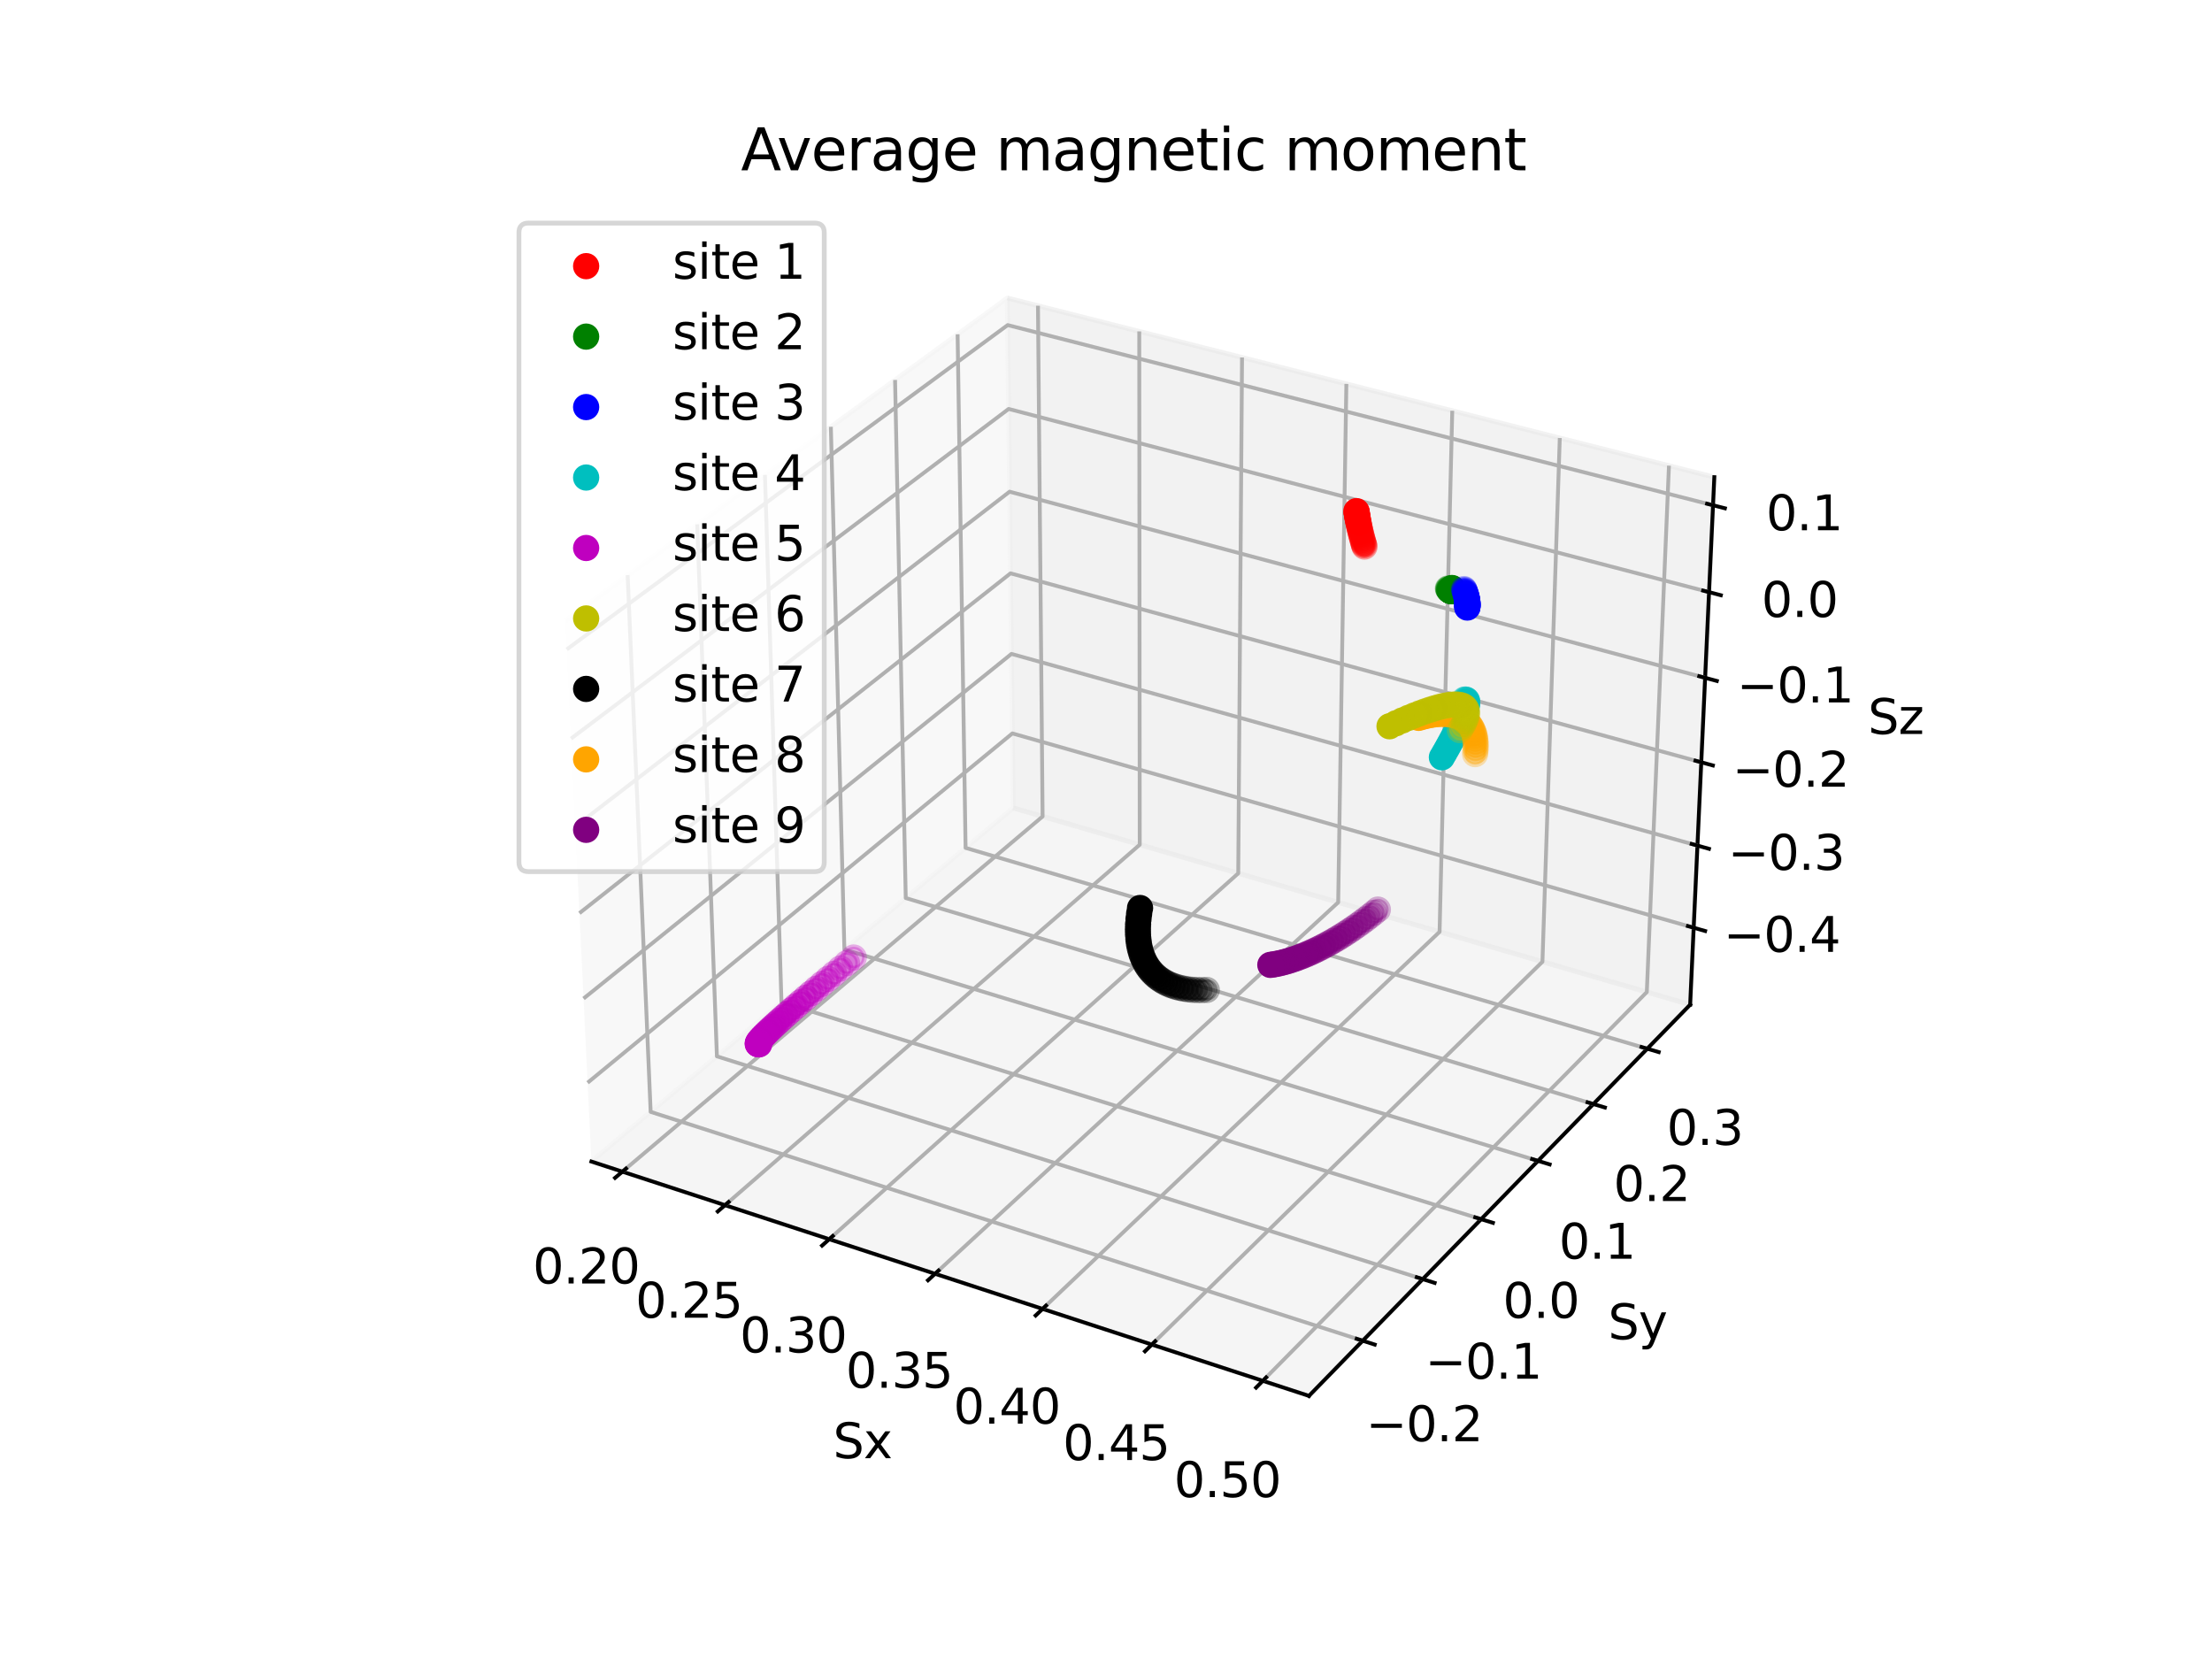 <?xml version="1.0" encoding="utf-8" standalone="no"?>
<!DOCTYPE svg PUBLIC "-//W3C//DTD SVG 1.1//EN"
  "http://www.w3.org/Graphics/SVG/1.1/DTD/svg11.dtd">
<svg xmlns:xlink="http://www.w3.org/1999/xlink" width="460.8pt" height="345.6pt" viewBox="0 0 460.8 345.6" xmlns="http://www.w3.org/2000/svg" version="1.1">
 <defs>
  <style type="text/css">*{stroke-linejoin: round; stroke-linecap: butt}</style>
 </defs>
 <g id="figure_1">
  <g id="patch_1">
   <path d="M 0 345.6 
L 460.8 345.6 
L 460.8 0 
L 0 0 
z
" style="fill: #ffffff"/>
  </g>
  <g id="patch_2">
   <path d="M 103.104 307.584 
L 369.216 307.584 
L 369.216 41.472 
L 103.104 41.472 
z
" style="fill: #ffffff"/>
  </g>
  <g id="pane3d_1">
   <g id="patch_3">
    <path d="M 123.197 241.969 
L 211.076 168.307 
L 209.855 62.074 
L 117.77 129.273 
" style="fill: #f2f2f2; opacity: 0.5; stroke: #f2f2f2; stroke-linejoin: miter"/>
   </g>
  </g>
  <g id="pane3d_2">
   <g id="patch_4">
    <path d="M 211.076 168.307 
L 352.09 209.295 
L 357.123 99.402 
L 209.855 62.074 
" style="fill: #e6e6e6; opacity: 0.5; stroke: #e6e6e6; stroke-linejoin: miter"/>
   </g>
  </g>
  <g id="pane3d_3">
   <g id="patch_5">
    <path d="M 123.197 241.969 
L 272.679 290.79 
L 352.09 209.295 
L 211.076 168.307 
" style="fill: #ececec; opacity: 0.5; stroke: #ececec; stroke-linejoin: miter"/>
   </g>
  </g>
  <g id="axis3d_1">
   <g id="line2d_1">
    <path d="M 123.197 241.969 
L 272.679 290.79 
" style="fill: none; stroke: #000000; stroke-width: 0.8; stroke-linecap: square"/>
   </g>
   <g id="text_1">
    <!-- Sx -->
    <g transform="translate(173.543 303.768) scale(0.1 -0.1)">
     <defs>
      <path id="DejaVuSans-53" d="M 3425 4513 
L 3425 3897 
Q 3066 4069 2747 4153 
Q 2428 4238 2131 4238 
Q 1616 4238 1336 4038 
Q 1056 3838 1056 3469 
Q 1056 3159 1242 3001 
Q 1428 2844 1947 2747 
L 2328 2669 
Q 3034 2534 3370 2195 
Q 3706 1856 3706 1288 
Q 3706 609 3251 259 
Q 2797 -91 1919 -91 
Q 1588 -91 1214 -16 
Q 841 59 441 206 
L 441 856 
Q 825 641 1194 531 
Q 1563 422 1919 422 
Q 2459 422 2753 634 
Q 3047 847 3047 1241 
Q 3047 1584 2836 1778 
Q 2625 1972 2144 2069 
L 1759 2144 
Q 1053 2284 737 2584 
Q 422 2884 422 3419 
Q 422 4038 858 4394 
Q 1294 4750 2059 4750 
Q 2388 4750 2728 4690 
Q 3069 4631 3425 4513 
z
" transform="scale(0.016)"/>
      <path id="DejaVuSans-78" d="M 3513 3500 
L 2247 1797 
L 3578 0 
L 2900 0 
L 1881 1375 
L 863 0 
L 184 0 
L 1544 1831 
L 300 3500 
L 978 3500 
L 1906 2253 
L 2834 3500 
L 3513 3500 
z
" transform="scale(0.016)"/>
     </defs>
     <use xlink:href="#DejaVuSans-53"/>
     <use xlink:href="#DejaVuSans-78" x="63.477"/>
    </g>
   </g>
   <g id="Line3DCollection_1">
    <path d="M 129.653 244.078 
L 217.192 170.085 
L 216.229 63.69 
" style="fill: none; stroke: #b0b0b0; stroke-width: 0.8"/>
    <path d="M 151.03 251.06 
L 237.427 175.967 
L 237.327 69.037 
" style="fill: none; stroke: #b0b0b0; stroke-width: 0.8"/>
    <path d="M 172.74 258.15 
L 257.95 181.932 
L 258.738 74.465 
" style="fill: none; stroke: #b0b0b0; stroke-width: 0.8"/>
    <path d="M 194.79 265.351 
L 278.769 187.983 
L 280.472 79.973 
" style="fill: none; stroke: #b0b0b0; stroke-width: 0.8"/>
    <path d="M 217.189 272.667 
L 299.889 194.122 
L 302.533 85.565 
" style="fill: none; stroke: #b0b0b0; stroke-width: 0.8"/>
    <path d="M 239.945 280.099 
L 321.317 200.35 
L 324.932 91.243 
" style="fill: none; stroke: #b0b0b0; stroke-width: 0.8"/>
    <path d="M 263.067 287.651 
L 343.06 206.67 
L 347.674 97.007 
" style="fill: none; stroke: #b0b0b0; stroke-width: 0.8"/>
   </g>
   <g id="xtick_1">
    <g id="line2d_2">
     <path d="M 130.416 243.434 
L 128.126 245.369 
" style="fill: none; stroke: #000000; stroke-width: 0.8; stroke-linecap: square"/>
    </g>
    <g id="text_2">
     <!-- 0.20 -->
     <g transform="translate(110.989 267.369) scale(0.1 -0.1)">
      <defs>
       <path id="DejaVuSans-30" d="M 2034 4250 
Q 1547 4250 1301 3770 
Q 1056 3291 1056 2328 
Q 1056 1369 1301 889 
Q 1547 409 2034 409 
Q 2525 409 2770 889 
Q 3016 1369 3016 2328 
Q 3016 3291 2770 3770 
Q 2525 4250 2034 4250 
z
M 2034 4750 
Q 2819 4750 3233 4129 
Q 3647 3509 3647 2328 
Q 3647 1150 3233 529 
Q 2819 -91 2034 -91 
Q 1250 -91 836 529 
Q 422 1150 422 2328 
Q 422 3509 836 4129 
Q 1250 4750 2034 4750 
z
" transform="scale(0.016)"/>
       <path id="DejaVuSans-2e" d="M 684 794 
L 1344 794 
L 1344 0 
L 684 0 
L 684 794 
z
" transform="scale(0.016)"/>
       <path id="DejaVuSans-32" d="M 1228 531 
L 3431 531 
L 3431 0 
L 469 0 
L 469 531 
Q 828 903 1448 1529 
Q 2069 2156 2228 2338 
Q 2531 2678 2651 2914 
Q 2772 3150 2772 3378 
Q 2772 3750 2511 3984 
Q 2250 4219 1831 4219 
Q 1534 4219 1204 4116 
Q 875 4013 500 3803 
L 500 4441 
Q 881 4594 1212 4672 
Q 1544 4750 1819 4750 
Q 2544 4750 2975 4387 
Q 3406 4025 3406 3419 
Q 3406 3131 3298 2873 
Q 3191 2616 2906 2266 
Q 2828 2175 2409 1742 
Q 1991 1309 1228 531 
z
" transform="scale(0.016)"/>
      </defs>
      <use xlink:href="#DejaVuSans-30"/>
      <use xlink:href="#DejaVuSans-2e" x="63.623"/>
      <use xlink:href="#DejaVuSans-32" x="95.41"/>
      <use xlink:href="#DejaVuSans-30" x="159.033"/>
     </g>
    </g>
   </g>
   <g id="xtick_2">
    <g id="line2d_3">
     <path d="M 151.783 250.405 
L 149.521 252.371 
" style="fill: none; stroke: #000000; stroke-width: 0.8; stroke-linecap: square"/>
    </g>
    <g id="text_3">
     <!-- 0.25 -->
     <g transform="translate(132.387 274.499) scale(0.1 -0.1)">
      <defs>
       <path id="DejaVuSans-35" d="M 691 4666 
L 3169 4666 
L 3169 4134 
L 1269 4134 
L 1269 2991 
Q 1406 3038 1543 3061 
Q 1681 3084 1819 3084 
Q 2600 3084 3056 2656 
Q 3513 2228 3513 1497 
Q 3513 744 3044 326 
Q 2575 -91 1722 -91 
Q 1428 -91 1123 -41 
Q 819 9 494 109 
L 494 744 
Q 775 591 1075 516 
Q 1375 441 1709 441 
Q 2250 441 2565 725 
Q 2881 1009 2881 1497 
Q 2881 1984 2565 2268 
Q 2250 2553 1709 2553 
Q 1456 2553 1204 2497 
Q 953 2441 691 2322 
L 691 4666 
z
" transform="scale(0.016)"/>
      </defs>
      <use xlink:href="#DejaVuSans-30"/>
      <use xlink:href="#DejaVuSans-2e" x="63.623"/>
      <use xlink:href="#DejaVuSans-32" x="95.41"/>
      <use xlink:href="#DejaVuSans-35" x="159.033"/>
     </g>
    </g>
   </g>
   <g id="xtick_3">
    <g id="line2d_4">
     <path d="M 173.483 257.485 
L 171.251 259.482 
" style="fill: none; stroke: #000000; stroke-width: 0.8; stroke-linecap: square"/>
    </g>
    <g id="text_4">
     <!-- 0.30 -->
     <g transform="translate(154.12 281.739) scale(0.1 -0.1)">
      <defs>
       <path id="DejaVuSans-33" d="M 2597 2516 
Q 3050 2419 3304 2112 
Q 3559 1806 3559 1356 
Q 3559 666 3084 287 
Q 2609 -91 1734 -91 
Q 1441 -91 1130 -33 
Q 819 25 488 141 
L 488 750 
Q 750 597 1062 519 
Q 1375 441 1716 441 
Q 2309 441 2620 675 
Q 2931 909 2931 1356 
Q 2931 1769 2642 2001 
Q 2353 2234 1838 2234 
L 1294 2234 
L 1294 2753 
L 1863 2753 
Q 2328 2753 2575 2939 
Q 2822 3125 2822 3475 
Q 2822 3834 2567 4026 
Q 2313 4219 1838 4219 
Q 1578 4219 1281 4162 
Q 984 4106 628 3988 
L 628 4550 
Q 988 4650 1302 4700 
Q 1616 4750 1894 4750 
Q 2613 4750 3031 4423 
Q 3450 4097 3450 3541 
Q 3450 3153 3228 2886 
Q 3006 2619 2597 2516 
z
" transform="scale(0.016)"/>
      </defs>
      <use xlink:href="#DejaVuSans-30"/>
      <use xlink:href="#DejaVuSans-2e" x="63.623"/>
      <use xlink:href="#DejaVuSans-33" x="95.41"/>
      <use xlink:href="#DejaVuSans-30" x="159.033"/>
     </g>
    </g>
   </g>
   <g id="xtick_4">
    <g id="line2d_5">
     <path d="M 195.523 264.677 
L 193.322 266.704 
" style="fill: none; stroke: #000000; stroke-width: 0.8; stroke-linecap: square"/>
    </g>
    <g id="text_5">
     <!-- 0.35 -->
     <g transform="translate(176.195 289.094) scale(0.1 -0.1)">
      <use xlink:href="#DejaVuSans-30"/>
      <use xlink:href="#DejaVuSans-2e" x="63.623"/>
      <use xlink:href="#DejaVuSans-33" x="95.41"/>
      <use xlink:href="#DejaVuSans-35" x="159.033"/>
     </g>
    </g>
   </g>
   <g id="xtick_5">
    <g id="line2d_6">
     <path d="M 217.911 271.981 
L 215.742 274.041 
" style="fill: none; stroke: #000000; stroke-width: 0.8; stroke-linecap: square"/>
    </g>
    <g id="text_6">
     <!-- 0.40 -->
     <g transform="translate(198.621 296.566) scale(0.1 -0.1)">
      <defs>
       <path id="DejaVuSans-34" d="M 2419 4116 
L 825 1625 
L 2419 1625 
L 2419 4116 
z
M 2253 4666 
L 3047 4666 
L 3047 1625 
L 3713 1625 
L 3713 1100 
L 3047 1100 
L 3047 0 
L 2419 0 
L 2419 1100 
L 313 1100 
L 313 1709 
L 2253 4666 
z
" transform="scale(0.016)"/>
      </defs>
      <use xlink:href="#DejaVuSans-30"/>
      <use xlink:href="#DejaVuSans-2e" x="63.623"/>
      <use xlink:href="#DejaVuSans-34" x="95.41"/>
      <use xlink:href="#DejaVuSans-30" x="159.033"/>
     </g>
    </g>
   </g>
   <g id="xtick_6">
    <g id="line2d_7">
     <path d="M 240.656 279.403 
L 238.521 281.496 
" style="fill: none; stroke: #000000; stroke-width: 0.8; stroke-linecap: square"/>
    </g>
    <g id="text_7">
     <!-- 0.45 -->
     <g transform="translate(221.405 304.158) scale(0.1 -0.1)">
      <use xlink:href="#DejaVuSans-30"/>
      <use xlink:href="#DejaVuSans-2e" x="63.623"/>
      <use xlink:href="#DejaVuSans-34" x="95.41"/>
      <use xlink:href="#DejaVuSans-35" x="159.033"/>
     </g>
    </g>
   </g>
   <g id="xtick_7">
    <g id="line2d_8">
     <path d="M 263.767 286.943 
L 261.666 289.07 
" style="fill: none; stroke: #000000; stroke-width: 0.8; stroke-linecap: square"/>
    </g>
    <g id="text_8">
     <!-- 0.50 -->
     <g transform="translate(244.558 311.871) scale(0.1 -0.1)">
      <use xlink:href="#DejaVuSans-30"/>
      <use xlink:href="#DejaVuSans-2e" x="63.623"/>
      <use xlink:href="#DejaVuSans-35" x="95.41"/>
      <use xlink:href="#DejaVuSans-30" x="159.033"/>
     </g>
    </g>
   </g>
  </g>
  <g id="axis3d_2">
   <g id="line2d_9">
    <path d="M 352.09 209.295 
L 272.679 290.79 
" style="fill: none; stroke: #000000; stroke-width: 0.8; stroke-linecap: square"/>
   </g>
   <g id="text_9">
    <!-- Sy -->
    <g transform="translate(334.999 278.989) scale(0.1 -0.1)">
     <defs>
      <path id="DejaVuSans-79" d="M 2059 -325 
Q 1816 -950 1584 -1140 
Q 1353 -1331 966 -1331 
L 506 -1331 
L 506 -850 
L 844 -850 
Q 1081 -850 1212 -737 
Q 1344 -625 1503 -206 
L 1606 56 
L 191 3500 
L 800 3500 
L 1894 763 
L 2988 3500 
L 3597 3500 
L 2059 -325 
z
" transform="scale(0.016)"/>
     </defs>
     <use xlink:href="#DejaVuSans-53"/>
     <use xlink:href="#DejaVuSans-79" x="63.477"/>
    </g>
   </g>
   <g id="Line3DCollection_2">
    <path d="M 130.75 119.801 
L 135.544 231.62 
L 283.879 279.296 
" style="fill: none; stroke: #b0b0b0; stroke-width: 0.8"/>
    <path d="M 145.244 109.224 
L 149.347 220.051 
L 296.382 266.465 
" style="fill: none; stroke: #b0b0b0; stroke-width: 0.8"/>
    <path d="M 159.349 98.93 
L 162.795 208.778 
L 308.548 253.98 
" style="fill: none; stroke: #b0b0b0; stroke-width: 0.8"/>
    <path d="M 173.082 88.909 
L 175.903 197.79 
L 320.391 241.827 
" style="fill: none; stroke: #b0b0b0; stroke-width: 0.8"/>
    <path d="M 186.457 79.149 
L 188.684 187.077 
L 331.922 229.992 
" style="fill: none; stroke: #b0b0b0; stroke-width: 0.8"/>
    <path d="M 199.487 69.64 
L 201.149 176.629 
L 343.155 218.465 
" style="fill: none; stroke: #b0b0b0; stroke-width: 0.8"/>
   </g>
   <g id="xtick_8">
    <g id="line2d_10">
     <path d="M 282.629 278.895 
L 286.381 280.101 
" style="fill: none; stroke: #000000; stroke-width: 0.8; stroke-linecap: square"/>
    </g>
    <g id="text_10">
     <!-- −0.2 -->
     <g transform="translate(284.542 300.231) scale(0.1 -0.1)">
      <defs>
       <path id="DejaVuSans-2212" d="M 678 2272 
L 4684 2272 
L 4684 1741 
L 678 1741 
L 678 2272 
z
" transform="scale(0.016)"/>
      </defs>
      <use xlink:href="#DejaVuSans-2212"/>
      <use xlink:href="#DejaVuSans-30" x="83.789"/>
      <use xlink:href="#DejaVuSans-2e" x="147.412"/>
      <use xlink:href="#DejaVuSans-32" x="179.199"/>
     </g>
    </g>
   </g>
   <g id="xtick_9">
    <g id="line2d_11">
     <path d="M 295.144 266.074 
L 298.861 267.248 
" style="fill: none; stroke: #000000; stroke-width: 0.8; stroke-linecap: square"/>
    </g>
    <g id="text_11">
     <!-- −0.1 -->
     <g transform="translate(296.877 287.21) scale(0.1 -0.1)">
      <defs>
       <path id="DejaVuSans-31" d="M 794 531 
L 1825 531 
L 1825 4091 
L 703 3866 
L 703 4441 
L 1819 4666 
L 2450 4666 
L 2450 531 
L 3481 531 
L 3481 0 
L 794 0 
L 794 531 
z
" transform="scale(0.016)"/>
      </defs>
      <use xlink:href="#DejaVuSans-2212"/>
      <use xlink:href="#DejaVuSans-30" x="83.789"/>
      <use xlink:href="#DejaVuSans-2e" x="147.412"/>
      <use xlink:href="#DejaVuSans-31" x="179.199"/>
     </g>
    </g>
   </g>
   <g id="xtick_10">
    <g id="line2d_12">
     <path d="M 307.322 253.599 
L 311.004 254.741 
" style="fill: none; stroke: #000000; stroke-width: 0.8; stroke-linecap: square"/>
    </g>
    <g id="text_12">
     <!-- 0.0 -->
     <g transform="translate(313.07 274.54) scale(0.1 -0.1)">
      <use xlink:href="#DejaVuSans-30"/>
      <use xlink:href="#DejaVuSans-2e" x="63.623"/>
      <use xlink:href="#DejaVuSans-30" x="95.41"/>
     </g>
    </g>
   </g>
   <g id="xtick_11">
    <g id="line2d_13">
     <path d="M 319.176 241.456 
L 322.823 242.568 
" style="fill: none; stroke: #000000; stroke-width: 0.8; stroke-linecap: square"/>
    </g>
    <g id="text_13">
     <!-- 0.1 -->
     <g transform="translate(324.753 262.208) scale(0.1 -0.1)">
      <use xlink:href="#DejaVuSans-30"/>
      <use xlink:href="#DejaVuSans-2e" x="63.623"/>
      <use xlink:href="#DejaVuSans-31" x="95.41"/>
     </g>
    </g>
   </g>
   <g id="xtick_12">
    <g id="line2d_14">
     <path d="M 330.719 229.632 
L 334.332 230.715 
" style="fill: none; stroke: #000000; stroke-width: 0.8; stroke-linecap: square"/>
    </g>
    <g id="text_14">
     <!-- 0.2 -->
     <g transform="translate(336.129 250.199) scale(0.1 -0.1)">
      <use xlink:href="#DejaVuSans-30"/>
      <use xlink:href="#DejaVuSans-2e" x="63.623"/>
      <use xlink:href="#DejaVuSans-32" x="95.41"/>
     </g>
    </g>
   </g>
   <g id="xtick_13">
    <g id="line2d_15">
     <path d="M 341.962 218.114 
L 345.542 219.169 
" style="fill: none; stroke: #000000; stroke-width: 0.8; stroke-linecap: square"/>
    </g>
    <g id="text_15">
     <!-- 0.3 -->
     <g transform="translate(347.21 238.502) scale(0.1 -0.1)">
      <use xlink:href="#DejaVuSans-30"/>
      <use xlink:href="#DejaVuSans-2e" x="63.623"/>
      <use xlink:href="#DejaVuSans-33" x="95.41"/>
     </g>
    </g>
   </g>
  </g>
  <g id="axis3d_3">
   <g id="line2d_16">
    <path d="M 352.09 209.295 
L 357.123 99.402 
" style="fill: none; stroke: #000000; stroke-width: 0.8; stroke-linecap: square"/>
   </g>
   <g id="text_16">
    <!-- Sz -->
    <g transform="translate(389.129 152.902) scale(0.1 -0.1)">
     <defs>
      <path id="DejaVuSans-7a" d="M 353 3500 
L 3084 3500 
L 3084 2975 
L 922 459 
L 3084 459 
L 3084 0 
L 275 0 
L 275 525 
L 2438 3041 
L 353 3041 
L 353 3500 
z
" transform="scale(0.016)"/>
     </defs>
     <use xlink:href="#DejaVuSans-53"/>
     <use xlink:href="#DejaVuSans-7a" x="63.477"/>
    </g>
   </g>
   <g id="Line3DCollection_3">
    <path d="M 352.825 193.264 
L 210.898 152.782 
L 122.407 225.553 
" style="fill: none; stroke: #b0b0b0; stroke-width: 0.8"/>
    <path d="M 353.608 176.15 
L 210.707 136.219 
L 121.562 208.019 
" style="fill: none; stroke: #b0b0b0; stroke-width: 0.8"/>
    <path d="M 354.403 158.797 
L 210.514 119.435 
L 120.706 190.23 
" style="fill: none; stroke: #b0b0b0; stroke-width: 0.8"/>
    <path d="M 355.209 141.2 
L 210.319 102.427 
L 119.837 172.182 
" style="fill: none; stroke: #b0b0b0; stroke-width: 0.8"/>
    <path d="M 356.026 123.354 
L 210.12 85.19 
L 118.955 153.869 
" style="fill: none; stroke: #b0b0b0; stroke-width: 0.8"/>
    <path d="M 356.855 105.254 
L 209.919 67.72 
L 118.06 135.284 
" style="fill: none; stroke: #b0b0b0; stroke-width: 0.8"/>
   </g>
   <g id="xtick_14">
    <g id="line2d_17">
     <path d="M 351.633 192.924 
L 355.21 193.944 
" style="fill: none; stroke: #000000; stroke-width: 0.8; stroke-linecap: square"/>
    </g>
    <g id="text_17">
     <!-- −0.4 -->
     <g transform="translate(359.048 198.289) scale(0.1 -0.1)">
      <use xlink:href="#DejaVuSans-2212"/>
      <use xlink:href="#DejaVuSans-30" x="83.789"/>
      <use xlink:href="#DejaVuSans-2e" x="147.412"/>
      <use xlink:href="#DejaVuSans-34" x="179.199"/>
     </g>
    </g>
   </g>
   <g id="xtick_15">
    <g id="line2d_18">
     <path d="M 352.408 175.814 
L 356.011 176.821 
" style="fill: none; stroke: #000000; stroke-width: 0.8; stroke-linecap: square"/>
    </g>
    <g id="text_18">
     <!-- −0.3 -->
     <g transform="translate(359.957 181.209) scale(0.1 -0.1)">
      <use xlink:href="#DejaVuSans-2212"/>
      <use xlink:href="#DejaVuSans-30" x="83.789"/>
      <use xlink:href="#DejaVuSans-2e" x="147.412"/>
      <use xlink:href="#DejaVuSans-33" x="179.199"/>
     </g>
    </g>
   </g>
   <g id="xtick_16">
    <g id="line2d_19">
     <path d="M 353.194 158.466 
L 356.823 159.459 
" style="fill: none; stroke: #000000; stroke-width: 0.8; stroke-linecap: square"/>
    </g>
    <g id="text_19">
     <!-- −0.2 -->
     <g transform="translate(360.878 163.891) scale(0.1 -0.1)">
      <use xlink:href="#DejaVuSans-2212"/>
      <use xlink:href="#DejaVuSans-30" x="83.789"/>
      <use xlink:href="#DejaVuSans-2e" x="147.412"/>
      <use xlink:href="#DejaVuSans-32" x="179.199"/>
     </g>
    </g>
   </g>
   <g id="xtick_17">
    <g id="line2d_20">
     <path d="M 353.991 140.874 
L 357.647 141.853 
" style="fill: none; stroke: #000000; stroke-width: 0.8; stroke-linecap: square"/>
    </g>
    <g id="text_20">
     <!-- −0.1 -->
     <g transform="translate(361.811 146.331) scale(0.1 -0.1)">
      <use xlink:href="#DejaVuSans-2212"/>
      <use xlink:href="#DejaVuSans-30" x="83.789"/>
      <use xlink:href="#DejaVuSans-2e" x="147.412"/>
      <use xlink:href="#DejaVuSans-31" x="179.199"/>
     </g>
    </g>
   </g>
   <g id="xtick_18">
    <g id="line2d_21">
     <path d="M 354.799 123.033 
L 358.482 123.997 
" style="fill: none; stroke: #000000; stroke-width: 0.8; stroke-linecap: square"/>
    </g>
    <g id="text_21">
     <!-- 0.0 -->
     <g transform="translate(366.948 128.523) scale(0.1 -0.1)">
      <use xlink:href="#DejaVuSans-30"/>
      <use xlink:href="#DejaVuSans-2e" x="63.623"/>
      <use xlink:href="#DejaVuSans-30" x="95.41"/>
     </g>
    </g>
   </g>
   <g id="xtick_19">
    <g id="line2d_22">
     <path d="M 355.619 104.938 
L 359.329 105.886 
" style="fill: none; stroke: #000000; stroke-width: 0.8; stroke-linecap: square"/>
    </g>
    <g id="text_22">
     <!-- 0.1 -->
     <g transform="translate(367.908 110.462) scale(0.1 -0.1)">
      <use xlink:href="#DejaVuSans-30"/>
      <use xlink:href="#DejaVuSans-2e" x="63.623"/>
      <use xlink:href="#DejaVuSans-31" x="95.41"/>
     </g>
    </g>
   </g>
  </g>
  <g id="axes_1">
   <g id="Path3DCollection_1">
    <defs>
     <path id="C0_0_c5cfe8ac5f" d="M 0 2.236 
C 0.593 2.236 1.162 2 1.581 1.581 
C 2 1.162 2.236 0.593 2.236 -0 
C 2.236 -0.593 2 -1.162 1.581 -1.581 
C 1.162 -2 0.593 -2.236 0 -2.236 
C -0.593 -2.236 -1.162 -2 -1.581 -1.581 
C -2 -1.162 -2.236 -0.593 -2.236 0 
C -2.236 0.593 -2 1.162 -1.581 1.581 
C -1.162 2 -0.593 2.236 0 2.236 
z
"/>
    </defs>
    <g clip-path="url(#pd604b36572)">
     <use xlink:href="#C0_0_c5cfe8ac5f" x="283.777" y="112.192" style="fill: #ff0000; fill-opacity: 0.3; stroke: #ff0000; stroke-opacity: 0.3"/>
    </g>
    <g clip-path="url(#pd604b36572)">
     <use xlink:href="#C0_0_c5cfe8ac5f" x="283.705" y="111.919" style="fill: #ff0000; fill-opacity: 0.301; stroke: #ff0000; stroke-opacity: 0.301"/>
    </g>
    <g clip-path="url(#pd604b36572)">
     <use xlink:href="#C0_0_c5cfe8ac5f" x="283.852" y="112.466" style="fill: #ff0000; fill-opacity: 0.302; stroke: #ff0000; stroke-opacity: 0.302"/>
    </g>
    <g clip-path="url(#pd604b36572)">
     <use xlink:href="#C0_0_c5cfe8ac5f" x="283.634" y="111.649" style="fill: #ff0000; fill-opacity: 0.305; stroke: #ff0000; stroke-opacity: 0.305"/>
    </g>
    <g clip-path="url(#pd604b36572)">
     <use xlink:href="#C0_0_c5cfe8ac5f" x="283.928" y="112.742" style="fill: #ff0000; fill-opacity: 0.307; stroke: #ff0000; stroke-opacity: 0.307"/>
    </g>
    <g clip-path="url(#pd604b36572)">
     <use xlink:href="#C0_0_c5cfe8ac5f" x="283.566" y="111.38" style="fill: #ff0000; fill-opacity: 0.312; stroke: #ff0000; stroke-opacity: 0.312"/>
    </g>
    <g clip-path="url(#pd604b36572)">
     <use xlink:href="#C0_0_c5cfe8ac5f" x="284.007" y="113.02" style="fill: #ff0000; fill-opacity: 0.315; stroke: #ff0000; stroke-opacity: 0.315"/>
    </g>
    <g clip-path="url(#pd604b36572)">
     <use xlink:href="#C0_0_c5cfe8ac5f" x="283.499" y="111.114" style="fill: #ff0000; fill-opacity: 0.322; stroke: #ff0000; stroke-opacity: 0.322"/>
    </g>
    <g clip-path="url(#pd604b36572)">
     <use xlink:href="#C0_0_c5cfe8ac5f" x="284.087" y="113.299" style="fill: #ff0000; fill-opacity: 0.326; stroke: #ff0000; stroke-opacity: 0.326"/>
    </g>
    <g clip-path="url(#pd604b36572)">
     <use xlink:href="#C0_0_c5cfe8ac5f" x="283.434" y="110.849" style="fill: #ff0000; fill-opacity: 0.335; stroke: #ff0000; stroke-opacity: 0.335"/>
    </g>
    <g clip-path="url(#pd604b36572)">
     <use xlink:href="#C0_0_c5cfe8ac5f" x="284.169" y="113.58" style="fill: #ff0000; fill-opacity: 0.34; stroke: #ff0000; stroke-opacity: 0.34"/>
    </g>
    <g clip-path="url(#pd604b36572)">
     <use xlink:href="#C0_0_c5cfe8ac5f" x="283.371" y="110.587" style="fill: #ff0000; fill-opacity: 0.351; stroke: #ff0000; stroke-opacity: 0.351"/>
    </g>
    <g clip-path="url(#pd604b36572)">
     <use xlink:href="#C0_0_c5cfe8ac5f" x="284.254" y="113.863" style="fill: #ff0000; fill-opacity: 0.358; stroke: #ff0000; stroke-opacity: 0.358"/>
    </g>
    <g clip-path="url(#pd604b36572)">
     <use xlink:href="#C0_0_c5cfe8ac5f" x="283.31" y="110.326" style="fill: #ff0000; fill-opacity: 0.369; stroke: #ff0000; stroke-opacity: 0.369"/>
    </g>
    <g clip-path="url(#pd604b36572)">
     <use xlink:href="#C0_0_c5cfe8ac5f" x="283.251" y="110.068" style="fill: #ff0000; fill-opacity: 0.39; stroke: #ff0000; stroke-opacity: 0.39"/>
    </g>
    <g clip-path="url(#pd604b36572)">
     <use xlink:href="#C0_0_c5cfe8ac5f" x="283.194" y="109.812" style="fill: #ff0000; fill-opacity: 0.414; stroke: #ff0000; stroke-opacity: 0.414"/>
    </g>
    <g clip-path="url(#pd604b36572)">
     <use xlink:href="#C0_0_c5cfe8ac5f" x="283.139" y="109.559" style="fill: #ff0000; fill-opacity: 0.44; stroke: #ff0000; stroke-opacity: 0.44"/>
    </g>
    <g clip-path="url(#pd604b36572)">
     <use xlink:href="#C0_0_c5cfe8ac5f" x="283.085" y="109.307" style="fill: #ff0000; fill-opacity: 0.469; stroke: #ff0000; stroke-opacity: 0.469"/>
    </g>
    <g clip-path="url(#pd604b36572)">
     <use xlink:href="#C0_0_c5cfe8ac5f" x="283.033" y="109.058" style="fill: #ff0000; fill-opacity: 0.501; stroke: #ff0000; stroke-opacity: 0.501"/>
    </g>
    <g clip-path="url(#pd604b36572)">
     <use xlink:href="#C0_0_c5cfe8ac5f" x="282.983" y="108.812" style="fill: #ff0000; fill-opacity: 0.535; stroke: #ff0000; stroke-opacity: 0.535"/>
    </g>
    <g clip-path="url(#pd604b36572)">
     <use xlink:href="#C0_0_c5cfe8ac5f" x="282.935" y="108.567" style="fill: #ff0000; fill-opacity: 0.571; stroke: #ff0000; stroke-opacity: 0.571"/>
    </g>
    <g clip-path="url(#pd604b36572)">
     <use xlink:href="#C0_0_c5cfe8ac5f" x="282.888" y="108.326" style="fill: #ff0000; fill-opacity: 0.61; stroke: #ff0000; stroke-opacity: 0.61"/>
    </g>
    <g clip-path="url(#pd604b36572)">
     <use xlink:href="#C0_0_c5cfe8ac5f" x="282.843" y="108.086" style="fill: #ff0000; fill-opacity: 0.652; stroke: #ff0000; stroke-opacity: 0.652"/>
    </g>
    <g clip-path="url(#pd604b36572)">
     <use xlink:href="#C0_0_c5cfe8ac5f" x="282.8" y="107.849" style="fill: #ff0000; fill-opacity: 0.695; stroke: #ff0000; stroke-opacity: 0.695"/>
    </g>
    <g clip-path="url(#pd604b36572)">
     <use xlink:href="#C0_0_c5cfe8ac5f" x="282.758" y="107.615" style="fill: #ff0000; fill-opacity: 0.741; stroke: #ff0000; stroke-opacity: 0.741"/>
    </g>
    <g clip-path="url(#pd604b36572)">
     <use xlink:href="#C0_0_c5cfe8ac5f" x="282.718" y="107.383" style="fill: #ff0000; fill-opacity: 0.788; stroke: #ff0000; stroke-opacity: 0.788"/>
    </g>
    <g clip-path="url(#pd604b36572)">
     <use xlink:href="#C0_0_c5cfe8ac5f" x="282.68" y="107.153" style="fill: #ff0000; fill-opacity: 0.838; stroke: #ff0000; stroke-opacity: 0.838"/>
    </g>
    <g clip-path="url(#pd604b36572)">
     <use xlink:href="#C0_0_c5cfe8ac5f" x="282.643" y="106.927" style="fill: #ff0000; fill-opacity: 0.89; stroke: #ff0000; stroke-opacity: 0.89"/>
    </g>
    <g clip-path="url(#pd604b36572)">
     <use xlink:href="#C0_0_c5cfe8ac5f" x="282.607" y="106.702" style="fill: #ff0000; fill-opacity: 0.944; stroke: #ff0000; stroke-opacity: 0.944"/>
    </g>
    <g clip-path="url(#pd604b36572)">
     <use xlink:href="#C0_0_c5cfe8ac5f" x="282.573" y="106.481" style="fill: #ff0000; stroke: #ff0000"/>
    </g>
   </g>
   <g id="text_23">
    <!-- Average magnetic moment -->
    <g transform="translate(154.357 35.472) scale(0.12 -0.12)">
     <defs>
      <path id="DejaVuSans-41" d="M 2188 4044 
L 1331 1722 
L 3047 1722 
L 2188 4044 
z
M 1831 4666 
L 2547 4666 
L 4325 0 
L 3669 0 
L 3244 1197 
L 1141 1197 
L 716 0 
L 50 0 
L 1831 4666 
z
" transform="scale(0.016)"/>
      <path id="DejaVuSans-76" d="M 191 3500 
L 800 3500 
L 1894 563 
L 2988 3500 
L 3597 3500 
L 2284 0 
L 1503 0 
L 191 3500 
z
" transform="scale(0.016)"/>
      <path id="DejaVuSans-65" d="M 3597 1894 
L 3597 1613 
L 953 1613 
Q 991 1019 1311 708 
Q 1631 397 2203 397 
Q 2534 397 2845 478 
Q 3156 559 3463 722 
L 3463 178 
Q 3153 47 2828 -22 
Q 2503 -91 2169 -91 
Q 1331 -91 842 396 
Q 353 884 353 1716 
Q 353 2575 817 3079 
Q 1281 3584 2069 3584 
Q 2775 3584 3186 3129 
Q 3597 2675 3597 1894 
z
M 3022 2063 
Q 3016 2534 2758 2815 
Q 2500 3097 2075 3097 
Q 1594 3097 1305 2825 
Q 1016 2553 972 2059 
L 3022 2063 
z
" transform="scale(0.016)"/>
      <path id="DejaVuSans-72" d="M 2631 2963 
Q 2534 3019 2420 3045 
Q 2306 3072 2169 3072 
Q 1681 3072 1420 2755 
Q 1159 2438 1159 1844 
L 1159 0 
L 581 0 
L 581 3500 
L 1159 3500 
L 1159 2956 
Q 1341 3275 1631 3429 
Q 1922 3584 2338 3584 
Q 2397 3584 2469 3576 
Q 2541 3569 2628 3553 
L 2631 2963 
z
" transform="scale(0.016)"/>
      <path id="DejaVuSans-61" d="M 2194 1759 
Q 1497 1759 1228 1600 
Q 959 1441 959 1056 
Q 959 750 1161 570 
Q 1363 391 1709 391 
Q 2188 391 2477 730 
Q 2766 1069 2766 1631 
L 2766 1759 
L 2194 1759 
z
M 3341 1997 
L 3341 0 
L 2766 0 
L 2766 531 
Q 2569 213 2275 61 
Q 1981 -91 1556 -91 
Q 1019 -91 701 211 
Q 384 513 384 1019 
Q 384 1609 779 1909 
Q 1175 2209 1959 2209 
L 2766 2209 
L 2766 2266 
Q 2766 2663 2505 2880 
Q 2244 3097 1772 3097 
Q 1472 3097 1187 3025 
Q 903 2953 641 2809 
L 641 3341 
Q 956 3463 1253 3523 
Q 1550 3584 1831 3584 
Q 2591 3584 2966 3190 
Q 3341 2797 3341 1997 
z
" transform="scale(0.016)"/>
      <path id="DejaVuSans-67" d="M 2906 1791 
Q 2906 2416 2648 2759 
Q 2391 3103 1925 3103 
Q 1463 3103 1205 2759 
Q 947 2416 947 1791 
Q 947 1169 1205 825 
Q 1463 481 1925 481 
Q 2391 481 2648 825 
Q 2906 1169 2906 1791 
z
M 3481 434 
Q 3481 -459 3084 -895 
Q 2688 -1331 1869 -1331 
Q 1566 -1331 1297 -1286 
Q 1028 -1241 775 -1147 
L 775 -588 
Q 1028 -725 1275 -790 
Q 1522 -856 1778 -856 
Q 2344 -856 2625 -561 
Q 2906 -266 2906 331 
L 2906 616 
Q 2728 306 2450 153 
Q 2172 0 1784 0 
Q 1141 0 747 490 
Q 353 981 353 1791 
Q 353 2603 747 3093 
Q 1141 3584 1784 3584 
Q 2172 3584 2450 3431 
Q 2728 3278 2906 2969 
L 2906 3500 
L 3481 3500 
L 3481 434 
z
" transform="scale(0.016)"/>
      <path id="DejaVuSans-20" transform="scale(0.016)"/>
      <path id="DejaVuSans-6d" d="M 3328 2828 
Q 3544 3216 3844 3400 
Q 4144 3584 4550 3584 
Q 5097 3584 5394 3201 
Q 5691 2819 5691 2113 
L 5691 0 
L 5113 0 
L 5113 2094 
Q 5113 2597 4934 2840 
Q 4756 3084 4391 3084 
Q 3944 3084 3684 2787 
Q 3425 2491 3425 1978 
L 3425 0 
L 2847 0 
L 2847 2094 
Q 2847 2600 2669 2842 
Q 2491 3084 2119 3084 
Q 1678 3084 1418 2786 
Q 1159 2488 1159 1978 
L 1159 0 
L 581 0 
L 581 3500 
L 1159 3500 
L 1159 2956 
Q 1356 3278 1631 3431 
Q 1906 3584 2284 3584 
Q 2666 3584 2933 3390 
Q 3200 3197 3328 2828 
z
" transform="scale(0.016)"/>
      <path id="DejaVuSans-6e" d="M 3513 2113 
L 3513 0 
L 2938 0 
L 2938 2094 
Q 2938 2591 2744 2837 
Q 2550 3084 2163 3084 
Q 1697 3084 1428 2787 
Q 1159 2491 1159 1978 
L 1159 0 
L 581 0 
L 581 3500 
L 1159 3500 
L 1159 2956 
Q 1366 3272 1645 3428 
Q 1925 3584 2291 3584 
Q 2894 3584 3203 3211 
Q 3513 2838 3513 2113 
z
" transform="scale(0.016)"/>
      <path id="DejaVuSans-74" d="M 1172 4494 
L 1172 3500 
L 2356 3500 
L 2356 3053 
L 1172 3053 
L 1172 1153 
Q 1172 725 1289 603 
Q 1406 481 1766 481 
L 2356 481 
L 2356 0 
L 1766 0 
Q 1100 0 847 248 
Q 594 497 594 1153 
L 594 3053 
L 172 3053 
L 172 3500 
L 594 3500 
L 594 4494 
L 1172 4494 
z
" transform="scale(0.016)"/>
      <path id="DejaVuSans-69" d="M 603 3500 
L 1178 3500 
L 1178 0 
L 603 0 
L 603 3500 
z
M 603 4863 
L 1178 4863 
L 1178 4134 
L 603 4134 
L 603 4863 
z
" transform="scale(0.016)"/>
      <path id="DejaVuSans-63" d="M 3122 3366 
L 3122 2828 
Q 2878 2963 2633 3030 
Q 2388 3097 2138 3097 
Q 1578 3097 1268 2742 
Q 959 2388 959 1747 
Q 959 1106 1268 751 
Q 1578 397 2138 397 
Q 2388 397 2633 464 
Q 2878 531 3122 666 
L 3122 134 
Q 2881 22 2623 -34 
Q 2366 -91 2075 -91 
Q 1284 -91 818 406 
Q 353 903 353 1747 
Q 353 2603 823 3093 
Q 1294 3584 2113 3584 
Q 2378 3584 2631 3529 
Q 2884 3475 3122 3366 
z
" transform="scale(0.016)"/>
      <path id="DejaVuSans-6f" d="M 1959 3097 
Q 1497 3097 1228 2736 
Q 959 2375 959 1747 
Q 959 1119 1226 758 
Q 1494 397 1959 397 
Q 2419 397 2687 759 
Q 2956 1122 2956 1747 
Q 2956 2369 2687 2733 
Q 2419 3097 1959 3097 
z
M 1959 3584 
Q 2709 3584 3137 3096 
Q 3566 2609 3566 1747 
Q 3566 888 3137 398 
Q 2709 -91 1959 -91 
Q 1206 -91 779 398 
Q 353 888 353 1747 
Q 353 2609 779 3096 
Q 1206 3584 1959 3584 
z
" transform="scale(0.016)"/>
     </defs>
     <use xlink:href="#DejaVuSans-41"/>
     <use xlink:href="#DejaVuSans-76" x="62.533"/>
     <use xlink:href="#DejaVuSans-65" x="121.713"/>
     <use xlink:href="#DejaVuSans-72" x="183.236"/>
     <use xlink:href="#DejaVuSans-61" x="224.35"/>
     <use xlink:href="#DejaVuSans-67" x="285.629"/>
     <use xlink:href="#DejaVuSans-65" x="349.105"/>
     <use xlink:href="#DejaVuSans-20" x="410.629"/>
     <use xlink:href="#DejaVuSans-6d" x="442.416"/>
     <use xlink:href="#DejaVuSans-61" x="539.828"/>
     <use xlink:href="#DejaVuSans-67" x="601.107"/>
     <use xlink:href="#DejaVuSans-6e" x="664.584"/>
     <use xlink:href="#DejaVuSans-65" x="727.963"/>
     <use xlink:href="#DejaVuSans-74" x="789.486"/>
     <use xlink:href="#DejaVuSans-69" x="828.695"/>
     <use xlink:href="#DejaVuSans-63" x="856.479"/>
     <use xlink:href="#DejaVuSans-20" x="911.459"/>
     <use xlink:href="#DejaVuSans-6d" x="943.246"/>
     <use xlink:href="#DejaVuSans-6f" x="1040.658"/>
     <use xlink:href="#DejaVuSans-6d" x="1101.84"/>
     <use xlink:href="#DejaVuSans-65" x="1199.252"/>
     <use xlink:href="#DejaVuSans-6e" x="1260.775"/>
     <use xlink:href="#DejaVuSans-74" x="1324.154"/>
    </g>
   </g>
   <g id="Path3DCollection_2">
    <defs>
     <path id="C1_0_223cdddadf" d="M 0 2.236 
C 0.593 2.236 1.162 2 1.581 1.581 
C 2 1.162 2.236 0.593 2.236 -0 
C 2.236 -0.593 2 -1.162 1.581 -1.581 
C 1.162 -2 0.593 -2.236 0 -2.236 
C -0.593 -2.236 -1.162 -2 -1.581 -1.581 
C -2 -1.162 -2.236 -0.593 -2.236 0 
C -2.236 0.593 -2 1.162 -1.581 1.581 
C -1.162 2 -0.593 2.236 0 2.236 
z
"/>
    </defs>
    <g clip-path="url(#pd604b36572)">
     <use xlink:href="#C1_0_223cdddadf" x="301.622" y="122.597" style="fill: #008000; fill-opacity: 0.3; stroke: #008000; stroke-opacity: 0.3"/>
    </g>
    <g clip-path="url(#pd604b36572)">
     <use xlink:href="#C1_0_223cdddadf" x="301.688" y="122.675" style="fill: #008000; fill-opacity: 0.334; stroke: #008000; stroke-opacity: 0.334"/>
    </g>
    <g clip-path="url(#pd604b36572)">
     <use xlink:href="#C1_0_223cdddadf" x="301.751" y="122.747" style="fill: #008000; fill-opacity: 0.368; stroke: #008000; stroke-opacity: 0.368"/>
    </g>
    <g clip-path="url(#pd604b36572)">
     <use xlink:href="#C1_0_223cdddadf" x="301.812" y="122.812" style="fill: #008000; fill-opacity: 0.401; stroke: #008000; stroke-opacity: 0.401"/>
    </g>
    <g clip-path="url(#pd604b36572)">
     <use xlink:href="#C1_0_223cdddadf" x="301.87" y="122.871" style="fill: #008000; fill-opacity: 0.434; stroke: #008000; stroke-opacity: 0.434"/>
    </g>
    <g clip-path="url(#pd604b36572)">
     <use xlink:href="#C1_0_223cdddadf" x="301.925" y="122.924" style="fill: #008000; fill-opacity: 0.466; stroke: #008000; stroke-opacity: 0.466"/>
    </g>
    <g clip-path="url(#pd604b36572)">
     <use xlink:href="#C1_0_223cdddadf" x="301.978" y="122.97" style="fill: #008000; fill-opacity: 0.498; stroke: #008000; stroke-opacity: 0.498"/>
    </g>
    <g clip-path="url(#pd604b36572)">
     <use xlink:href="#C1_0_223cdddadf" x="302.028" y="123.011" style="fill: #008000; fill-opacity: 0.528; stroke: #008000; stroke-opacity: 0.528"/>
    </g>
    <g clip-path="url(#pd604b36572)">
     <use xlink:href="#C1_0_223cdddadf" x="302.076" y="123.045" style="fill: #008000; fill-opacity: 0.559; stroke: #008000; stroke-opacity: 0.559"/>
    </g>
    <g clip-path="url(#pd604b36572)">
     <use xlink:href="#C1_0_223cdddadf" x="302.121" y="123.073" style="fill: #008000; fill-opacity: 0.588; stroke: #008000; stroke-opacity: 0.588"/>
    </g>
    <g clip-path="url(#pd604b36572)">
     <use xlink:href="#C1_0_223cdddadf" x="302.163" y="123.096" style="fill: #008000; fill-opacity: 0.617; stroke: #008000; stroke-opacity: 0.617"/>
    </g>
    <g clip-path="url(#pd604b36572)">
     <use xlink:href="#C1_0_223cdddadf" x="302.202" y="123.112" style="fill: #008000; fill-opacity: 0.645; stroke: #008000; stroke-opacity: 0.645"/>
    </g>
    <g clip-path="url(#pd604b36572)">
     <use xlink:href="#C1_0_223cdddadf" x="302.239" y="123.123" style="fill: #008000; fill-opacity: 0.672; stroke: #008000; stroke-opacity: 0.672"/>
    </g>
    <g clip-path="url(#pd604b36572)">
     <use xlink:href="#C1_0_223cdddadf" x="302.274" y="123.128" style="fill: #008000; fill-opacity: 0.699; stroke: #008000; stroke-opacity: 0.699"/>
    </g>
    <g clip-path="url(#pd604b36572)">
     <use xlink:href="#C1_0_223cdddadf" x="302.305" y="123.127" style="fill: #008000; fill-opacity: 0.724; stroke: #008000; stroke-opacity: 0.724"/>
    </g>
    <g clip-path="url(#pd604b36572)">
     <use xlink:href="#C1_0_223cdddadf" x="302.334" y="123.121" style="fill: #008000; fill-opacity: 0.749; stroke: #008000; stroke-opacity: 0.749"/>
    </g>
    <g clip-path="url(#pd604b36572)">
     <use xlink:href="#C1_0_223cdddadf" x="302.36" y="123.11" style="fill: #008000; fill-opacity: 0.773; stroke: #008000; stroke-opacity: 0.773"/>
    </g>
    <g clip-path="url(#pd604b36572)">
     <use xlink:href="#C1_0_223cdddadf" x="302.384" y="123.093" style="fill: #008000; fill-opacity: 0.796; stroke: #008000; stroke-opacity: 0.796"/>
    </g>
    <g clip-path="url(#pd604b36572)">
     <use xlink:href="#C1_0_223cdddadf" x="302.405" y="123.071" style="fill: #008000; fill-opacity: 0.818; stroke: #008000; stroke-opacity: 0.818"/>
    </g>
    <g clip-path="url(#pd604b36572)">
     <use xlink:href="#C1_0_223cdddadf" x="302.423" y="123.043" style="fill: #008000; fill-opacity: 0.84; stroke: #008000; stroke-opacity: 0.84"/>
    </g>
    <g clip-path="url(#pd604b36572)">
     <use xlink:href="#C1_0_223cdddadf" x="302.439" y="123.01" style="fill: #008000; fill-opacity: 0.86; stroke: #008000; stroke-opacity: 0.86"/>
    </g>
    <g clip-path="url(#pd604b36572)">
     <use xlink:href="#C1_0_223cdddadf" x="302.452" y="122.973" style="fill: #008000; fill-opacity: 0.88; stroke: #008000; stroke-opacity: 0.88"/>
    </g>
    <g clip-path="url(#pd604b36572)">
     <use xlink:href="#C1_0_223cdddadf" x="302.462" y="122.93" style="fill: #008000; fill-opacity: 0.898; stroke: #008000; stroke-opacity: 0.898"/>
    </g>
    <g clip-path="url(#pd604b36572)">
     <use xlink:href="#C1_0_223cdddadf" x="302.47" y="122.882" style="fill: #008000; fill-opacity: 0.916; stroke: #008000; stroke-opacity: 0.916"/>
    </g>
    <g clip-path="url(#pd604b36572)">
     <use xlink:href="#C1_0_223cdddadf" x="302.475" y="122.829" style="fill: #008000; fill-opacity: 0.932; stroke: #008000; stroke-opacity: 0.932"/>
    </g>
    <g clip-path="url(#pd604b36572)">
     <use xlink:href="#C1_0_223cdddadf" x="302.477" y="122.772" style="fill: #008000; fill-opacity: 0.948; stroke: #008000; stroke-opacity: 0.948"/>
    </g>
    <g clip-path="url(#pd604b36572)">
     <use xlink:href="#C1_0_223cdddadf" x="302.477" y="122.71" style="fill: #008000; fill-opacity: 0.962; stroke: #008000; stroke-opacity: 0.962"/>
    </g>
    <g clip-path="url(#pd604b36572)">
     <use xlink:href="#C1_0_223cdddadf" x="302.474" y="122.643" style="fill: #008000; fill-opacity: 0.976; stroke: #008000; stroke-opacity: 0.976"/>
    </g>
    <g clip-path="url(#pd604b36572)">
     <use xlink:href="#C1_0_223cdddadf" x="302.469" y="122.571" style="fill: #008000; fill-opacity: 0.988; stroke: #008000; stroke-opacity: 0.988"/>
    </g>
    <g clip-path="url(#pd604b36572)">
     <use xlink:href="#C1_0_223cdddadf" x="302.46" y="122.495" style="fill: #008000; stroke: #008000"/>
    </g>
   </g>
   <g id="Path3DCollection_3">
    <defs>
     <path id="C2_0_a63414f790" d="M 0 2.236 
C 0.593 2.236 1.162 2 1.581 1.581 
C 2 1.162 2.236 0.593 2.236 -0 
C 2.236 -0.593 2 -1.162 1.581 -1.581 
C 1.162 -2 0.593 -2.236 0 -2.236 
C -0.593 -2.236 -1.162 -2 -1.581 -1.581 
C -2 -1.162 -2.236 -0.593 -2.236 0 
C -2.236 0.593 -2 1.162 -1.581 1.581 
C -1.162 2 -0.593 2.236 0 2.236 
z
"/>
    </defs>
    <g clip-path="url(#pd604b36572)">
     <use xlink:href="#C2_0_a63414f790" x="177.851" y="199.465" style="fill: #bf00bf; fill-opacity: 0.3; stroke: #bf00bf; stroke-opacity: 0.3"/>
    </g>
    <g clip-path="url(#pd604b36572)">
     <use xlink:href="#C2_0_a63414f790" x="176.447" y="200.626" style="fill: #bf00bf; fill-opacity: 0.317; stroke: #bf00bf; stroke-opacity: 0.317"/>
    </g>
    <g clip-path="url(#pd604b36572)">
     <use xlink:href="#C2_0_a63414f790" x="175.084" y="201.757" style="fill: #bf00bf; fill-opacity: 0.334; stroke: #bf00bf; stroke-opacity: 0.334"/>
    </g>
    <g clip-path="url(#pd604b36572)">
     <use xlink:href="#C2_0_a63414f790" x="173.764" y="202.858" style="fill: #bf00bf; fill-opacity: 0.352; stroke: #bf00bf; stroke-opacity: 0.352"/>
    </g>
    <g clip-path="url(#pd604b36572)">
     <use xlink:href="#C2_0_a63414f790" x="172.488" y="203.926" style="fill: #bf00bf; fill-opacity: 0.371; stroke: #bf00bf; stroke-opacity: 0.371"/>
    </g>
    <g clip-path="url(#pd604b36572)">
     <use xlink:href="#C2_0_a63414f790" x="171.257" y="204.962" style="fill: #bf00bf; fill-opacity: 0.39; stroke: #bf00bf; stroke-opacity: 0.39"/>
    </g>
    <g clip-path="url(#pd604b36572)">
     <use xlink:href="#C2_0_a63414f790" x="170.072" y="205.963" style="fill: #bf00bf; fill-opacity: 0.41; stroke: #bf00bf; stroke-opacity: 0.41"/>
    </g>
    <g clip-path="url(#pd604b36572)">
     <use xlink:href="#C2_0_a63414f790" x="168.935" y="206.929" style="fill: #bf00bf; fill-opacity: 0.431; stroke: #bf00bf; stroke-opacity: 0.431"/>
    </g>
    <g clip-path="url(#pd604b36572)">
     <use xlink:href="#C2_0_a63414f790" x="167.847" y="207.859" style="fill: #bf00bf; fill-opacity: 0.452; stroke: #bf00bf; stroke-opacity: 0.452"/>
    </g>
    <g clip-path="url(#pd604b36572)">
     <use xlink:href="#C2_0_a63414f790" x="166.81" y="208.751" style="fill: #bf00bf; fill-opacity: 0.474; stroke: #bf00bf; stroke-opacity: 0.474"/>
    </g>
    <g clip-path="url(#pd604b36572)">
     <use xlink:href="#C2_0_a63414f790" x="165.823" y="209.605" style="fill: #bf00bf; fill-opacity: 0.496; stroke: #bf00bf; stroke-opacity: 0.496"/>
    </g>
    <g clip-path="url(#pd604b36572)">
     <use xlink:href="#C2_0_a63414f790" x="164.89" y="210.42" style="fill: #bf00bf; fill-opacity: 0.519; stroke: #bf00bf; stroke-opacity: 0.519"/>
    </g>
    <g clip-path="url(#pd604b36572)">
     <use xlink:href="#C2_0_a63414f790" x="164.01" y="211.194" style="fill: #bf00bf; fill-opacity: 0.543; stroke: #bf00bf; stroke-opacity: 0.543"/>
    </g>
    <g clip-path="url(#pd604b36572)">
     <use xlink:href="#C2_0_a63414f790" x="163.185" y="211.927" style="fill: #bf00bf; fill-opacity: 0.567; stroke: #bf00bf; stroke-opacity: 0.567"/>
    </g>
    <g clip-path="url(#pd604b36572)">
     <use xlink:href="#C2_0_a63414f790" x="162.415" y="212.619" style="fill: #bf00bf; fill-opacity: 0.591; stroke: #bf00bf; stroke-opacity: 0.591"/>
    </g>
    <g clip-path="url(#pd604b36572)">
     <use xlink:href="#C2_0_a63414f790" x="161.703" y="213.268" style="fill: #bf00bf; fill-opacity: 0.616; stroke: #bf00bf; stroke-opacity: 0.616"/>
    </g>
    <g clip-path="url(#pd604b36572)">
     <use xlink:href="#C2_0_a63414f790" x="161.048" y="213.873" style="fill: #bf00bf; fill-opacity: 0.641; stroke: #bf00bf; stroke-opacity: 0.641"/>
    </g>
    <g clip-path="url(#pd604b36572)">
     <use xlink:href="#C2_0_a63414f790" x="160.452" y="214.434" style="fill: #bf00bf; fill-opacity: 0.667; stroke: #bf00bf; stroke-opacity: 0.667"/>
    </g>
    <g clip-path="url(#pd604b36572)">
     <use xlink:href="#C2_0_a63414f790" x="159.915" y="214.95" style="fill: #bf00bf; fill-opacity: 0.693; stroke: #bf00bf; stroke-opacity: 0.693"/>
    </g>
    <g clip-path="url(#pd604b36572)">
     <use xlink:href="#C2_0_a63414f790" x="159.439" y="215.421" style="fill: #bf00bf; fill-opacity: 0.72; stroke: #bf00bf; stroke-opacity: 0.72"/>
    </g>
    <g clip-path="url(#pd604b36572)">
     <use xlink:href="#C2_0_a63414f790" x="159.024" y="215.847" style="fill: #bf00bf; fill-opacity: 0.747; stroke: #bf00bf; stroke-opacity: 0.747"/>
    </g>
    <g clip-path="url(#pd604b36572)">
     <use xlink:href="#C2_0_a63414f790" x="158.671" y="216.225" style="fill: #bf00bf; fill-opacity: 0.774; stroke: #bf00bf; stroke-opacity: 0.774"/>
    </g>
    <g clip-path="url(#pd604b36572)">
     <use xlink:href="#C2_0_a63414f790" x="158.38" y="216.557" style="fill: #bf00bf; fill-opacity: 0.802; stroke: #bf00bf; stroke-opacity: 0.802"/>
    </g>
    <g clip-path="url(#pd604b36572)">
     <use xlink:href="#C2_0_a63414f790" x="158.152" y="216.842" style="fill: #bf00bf; fill-opacity: 0.829; stroke: #bf00bf; stroke-opacity: 0.829"/>
    </g>
    <g clip-path="url(#pd604b36572)">
     <use xlink:href="#C2_0_a63414f790" x="157.989" y="217.08" style="fill: #bf00bf; fill-opacity: 0.857; stroke: #bf00bf; stroke-opacity: 0.857"/>
    </g>
    <g clip-path="url(#pd604b36572)">
     <use xlink:href="#C2_0_a63414f790" x="157.889" y="217.269" style="fill: #bf00bf; fill-opacity: 0.886; stroke: #bf00bf; stroke-opacity: 0.886"/>
    </g>
    <g clip-path="url(#pd604b36572)">
     <use xlink:href="#C2_0_a63414f790" x="157.853" y="217.411" style="fill: #bf00bf; fill-opacity: 0.914; stroke: #bf00bf; stroke-opacity: 0.914"/>
    </g>
    <g clip-path="url(#pd604b36572)">
     <use xlink:href="#C2_0_a63414f790" x="157.883" y="217.505" style="fill: #bf00bf; fill-opacity: 0.943; stroke: #bf00bf; stroke-opacity: 0.943"/>
    </g>
    <g clip-path="url(#pd604b36572)">
     <use xlink:href="#C2_0_a63414f790" x="157.978" y="217.551" style="fill: #bf00bf; fill-opacity: 0.971; stroke: #bf00bf; stroke-opacity: 0.971"/>
    </g>
    <g clip-path="url(#pd604b36572)">
     <use xlink:href="#C2_0_a63414f790" x="158.138" y="217.549" style="fill: #bf00bf; stroke: #bf00bf"/>
    </g>
   </g>
   <g id="legend_1">
    <g id="patch_6">
     <path d="M 110.104 181.575 
L 169.706 181.575 
Q 171.706 181.575 171.706 179.575 
L 171.706 48.472 
Q 171.706 46.472 169.706 46.472 
L 110.104 46.472 
Q 108.104 46.472 108.104 48.472 
L 108.104 179.575 
Q 108.104 181.575 110.104 181.575 
z
" style="fill: #ffffff; opacity: 0.8; stroke: #cccccc; stroke-linejoin: miter"/>
    </g>
    <g id="Path3DCollection_4">
     <defs>
      <path id="m5e7fac7e9d" d="M 0 2.236 
C 0.593 2.236 1.162 2 1.581 1.581 
C 2 1.162 2.236 0.593 2.236 0 
C 2.236 -0.593 2 -1.162 1.581 -1.581 
C 1.162 -2 0.593 -2.236 0 -2.236 
C -0.593 -2.236 -1.162 -2 -1.581 -1.581 
C -2 -1.162 -2.236 -0.593 -2.236 0 
C -2.236 0.593 -2 1.162 -1.581 1.581 
C -1.162 2 -0.593 2.236 0 2.236 
z
" style="stroke: #ff0000"/>
     </defs>
     <g>
      <use xlink:href="#m5e7fac7e9d" x="122.104" y="55.445" style="fill: #ff0000; stroke: #ff0000"/>
     </g>
    </g>
    <g id="text_24">
     <!-- site 1 -->
     <g transform="translate(140.104 58.07) scale(0.1 -0.1)">
      <defs>
       <path id="DejaVuSans-73" d="M 2834 3397 
L 2834 2853 
Q 2591 2978 2328 3040 
Q 2066 3103 1784 3103 
Q 1356 3103 1142 2972 
Q 928 2841 928 2578 
Q 928 2378 1081 2264 
Q 1234 2150 1697 2047 
L 1894 2003 
Q 2506 1872 2764 1633 
Q 3022 1394 3022 966 
Q 3022 478 2636 193 
Q 2250 -91 1575 -91 
Q 1294 -91 989 -36 
Q 684 19 347 128 
L 347 722 
Q 666 556 975 473 
Q 1284 391 1588 391 
Q 1994 391 2212 530 
Q 2431 669 2431 922 
Q 2431 1156 2273 1281 
Q 2116 1406 1581 1522 
L 1381 1569 
Q 847 1681 609 1914 
Q 372 2147 372 2553 
Q 372 3047 722 3315 
Q 1072 3584 1716 3584 
Q 2034 3584 2315 3537 
Q 2597 3491 2834 3397 
z
" transform="scale(0.016)"/>
      </defs>
      <use xlink:href="#DejaVuSans-73"/>
      <use xlink:href="#DejaVuSans-69" x="52.1"/>
      <use xlink:href="#DejaVuSans-74" x="79.883"/>
      <use xlink:href="#DejaVuSans-65" x="119.092"/>
      <use xlink:href="#DejaVuSans-20" x="180.615"/>
      <use xlink:href="#DejaVuSans-31" x="212.402"/>
     </g>
    </g>
    <g id="Path3DCollection_5">
     <defs>
      <path id="mc76ec4784e" d="M 0 2.236 
C 0.593 2.236 1.162 2 1.581 1.581 
C 2 1.162 2.236 0.593 2.236 0 
C 2.236 -0.593 2 -1.162 1.581 -1.581 
C 1.162 -2 0.593 -2.236 0 -2.236 
C -0.593 -2.236 -1.162 -2 -1.581 -1.581 
C -2 -1.162 -2.236 -0.593 -2.236 0 
C -2.236 0.593 -2 1.162 -1.581 1.581 
C -1.162 2 -0.593 2.236 0 2.236 
z
" style="stroke: #008000"/>
     </defs>
     <g>
      <use xlink:href="#mc76ec4784e" x="122.104" y="70.124" style="fill: #008000; stroke: #008000"/>
     </g>
    </g>
    <g id="text_25">
     <!-- site 2 -->
     <g transform="translate(140.104 72.749) scale(0.1 -0.1)">
      <use xlink:href="#DejaVuSans-73"/>
      <use xlink:href="#DejaVuSans-69" x="52.1"/>
      <use xlink:href="#DejaVuSans-74" x="79.883"/>
      <use xlink:href="#DejaVuSans-65" x="119.092"/>
      <use xlink:href="#DejaVuSans-20" x="180.615"/>
      <use xlink:href="#DejaVuSans-32" x="212.402"/>
     </g>
    </g>
    <g id="Path3DCollection_6">
     <defs>
      <path id="m67716e2b6f" d="M 0 2.236 
C 0.593 2.236 1.162 2 1.581 1.581 
C 2 1.162 2.236 0.593 2.236 0 
C 2.236 -0.593 2 -1.162 1.581 -1.581 
C 1.162 -2 0.593 -2.236 0 -2.236 
C -0.593 -2.236 -1.162 -2 -1.581 -1.581 
C -2 -1.162 -2.236 -0.593 -2.236 0 
C -2.236 0.593 -2 1.162 -1.581 1.581 
C -1.162 2 -0.593 2.236 0 2.236 
z
" style="stroke: #0000ff"/>
     </defs>
     <g>
      <use xlink:href="#m67716e2b6f" x="122.104" y="84.802" style="fill: #0000ff; stroke: #0000ff"/>
     </g>
    </g>
    <g id="text_26">
     <!-- site 3 -->
     <g transform="translate(140.104 87.427) scale(0.1 -0.1)">
      <use xlink:href="#DejaVuSans-73"/>
      <use xlink:href="#DejaVuSans-69" x="52.1"/>
      <use xlink:href="#DejaVuSans-74" x="79.883"/>
      <use xlink:href="#DejaVuSans-65" x="119.092"/>
      <use xlink:href="#DejaVuSans-20" x="180.615"/>
      <use xlink:href="#DejaVuSans-33" x="212.402"/>
     </g>
    </g>
    <g id="Path3DCollection_7">
     <defs>
      <path id="maea16bc9cc" d="M 0 2.236 
C 0.593 2.236 1.162 2 1.581 1.581 
C 2 1.162 2.236 0.593 2.236 0 
C 2.236 -0.593 2 -1.162 1.581 -1.581 
C 1.162 -2 0.593 -2.236 0 -2.236 
C -0.593 -2.236 -1.162 -2 -1.581 -1.581 
C -2 -1.162 -2.236 -0.593 -2.236 0 
C -2.236 0.593 -2 1.162 -1.581 1.581 
C -1.162 2 -0.593 2.236 0 2.236 
z
" style="stroke: #00bfbf"/>
     </defs>
     <g>
      <use xlink:href="#maea16bc9cc" x="122.104" y="99.48" style="fill: #00bfbf; stroke: #00bfbf"/>
     </g>
    </g>
    <g id="text_27">
     <!-- site 4 -->
     <g transform="translate(140.104 102.105) scale(0.1 -0.1)">
      <use xlink:href="#DejaVuSans-73"/>
      <use xlink:href="#DejaVuSans-69" x="52.1"/>
      <use xlink:href="#DejaVuSans-74" x="79.883"/>
      <use xlink:href="#DejaVuSans-65" x="119.092"/>
      <use xlink:href="#DejaVuSans-20" x="180.615"/>
      <use xlink:href="#DejaVuSans-34" x="212.402"/>
     </g>
    </g>
    <g id="Path3DCollection_8">
     <defs>
      <path id="mdddac05a8f" d="M 0 2.236 
C 0.593 2.236 1.162 2 1.581 1.581 
C 2 1.162 2.236 0.593 2.236 0 
C 2.236 -0.593 2 -1.162 1.581 -1.581 
C 1.162 -2 0.593 -2.236 0 -2.236 
C -0.593 -2.236 -1.162 -2 -1.581 -1.581 
C -2 -1.162 -2.236 -0.593 -2.236 0 
C -2.236 0.593 -2 1.162 -1.581 1.581 
C -1.162 2 -0.593 2.236 0 2.236 
z
" style="stroke: #bf00bf"/>
     </defs>
     <g>
      <use xlink:href="#mdddac05a8f" x="122.104" y="114.158" style="fill: #bf00bf; stroke: #bf00bf"/>
     </g>
    </g>
    <g id="text_28">
     <!-- site 5 -->
     <g transform="translate(140.104 116.783) scale(0.1 -0.1)">
      <use xlink:href="#DejaVuSans-73"/>
      <use xlink:href="#DejaVuSans-69" x="52.1"/>
      <use xlink:href="#DejaVuSans-74" x="79.883"/>
      <use xlink:href="#DejaVuSans-65" x="119.092"/>
      <use xlink:href="#DejaVuSans-20" x="180.615"/>
      <use xlink:href="#DejaVuSans-35" x="212.402"/>
     </g>
    </g>
    <g id="Path3DCollection_9">
     <defs>
      <path id="mf0c59ef66d" d="M 0 2.236 
C 0.593 2.236 1.162 2 1.581 1.581 
C 2 1.162 2.236 0.593 2.236 0 
C 2.236 -0.593 2 -1.162 1.581 -1.581 
C 1.162 -2 0.593 -2.236 0 -2.236 
C -0.593 -2.236 -1.162 -2 -1.581 -1.581 
C -2 -1.162 -2.236 -0.593 -2.236 0 
C -2.236 0.593 -2 1.162 -1.581 1.581 
C -1.162 2 -0.593 2.236 0 2.236 
z
" style="stroke: #bfbf00"/>
     </defs>
     <g>
      <use xlink:href="#mf0c59ef66d" x="122.104" y="128.836" style="fill: #bfbf00; stroke: #bfbf00"/>
     </g>
    </g>
    <g id="text_29">
     <!-- site 6 -->
     <g transform="translate(140.104 131.461) scale(0.1 -0.1)">
      <defs>
       <path id="DejaVuSans-36" d="M 2113 2584 
Q 1688 2584 1439 2293 
Q 1191 2003 1191 1497 
Q 1191 994 1439 701 
Q 1688 409 2113 409 
Q 2538 409 2786 701 
Q 3034 994 3034 1497 
Q 3034 2003 2786 2293 
Q 2538 2584 2113 2584 
z
M 3366 4563 
L 3366 3988 
Q 3128 4100 2886 4159 
Q 2644 4219 2406 4219 
Q 1781 4219 1451 3797 
Q 1122 3375 1075 2522 
Q 1259 2794 1537 2939 
Q 1816 3084 2150 3084 
Q 2853 3084 3261 2657 
Q 3669 2231 3669 1497 
Q 3669 778 3244 343 
Q 2819 -91 2113 -91 
Q 1303 -91 875 529 
Q 447 1150 447 2328 
Q 447 3434 972 4092 
Q 1497 4750 2381 4750 
Q 2619 4750 2861 4703 
Q 3103 4656 3366 4563 
z
" transform="scale(0.016)"/>
      </defs>
      <use xlink:href="#DejaVuSans-73"/>
      <use xlink:href="#DejaVuSans-69" x="52.1"/>
      <use xlink:href="#DejaVuSans-74" x="79.883"/>
      <use xlink:href="#DejaVuSans-65" x="119.092"/>
      <use xlink:href="#DejaVuSans-20" x="180.615"/>
      <use xlink:href="#DejaVuSans-36" x="212.402"/>
     </g>
    </g>
    <g id="Path3DCollection_10">
     <defs>
      <path id="md7fc13230e" d="M 0 2.236 
C 0.593 2.236 1.162 2 1.581 1.581 
C 2 1.162 2.236 0.593 2.236 0 
C 2.236 -0.593 2 -1.162 1.581 -1.581 
C 1.162 -2 0.593 -2.236 0 -2.236 
C -0.593 -2.236 -1.162 -2 -1.581 -1.581 
C -2 -1.162 -2.236 -0.593 -2.236 0 
C -2.236 0.593 -2 1.162 -1.581 1.581 
C -1.162 2 -0.593 2.236 0 2.236 
z
" style="stroke: #000000"/>
     </defs>
     <g>
      <use xlink:href="#md7fc13230e" x="122.104" y="143.514" style="stroke: #000000"/>
     </g>
    </g>
    <g id="text_30">
     <!-- site 7 -->
     <g transform="translate(140.104 146.139) scale(0.1 -0.1)">
      <defs>
       <path id="DejaVuSans-37" d="M 525 4666 
L 3525 4666 
L 3525 4397 
L 1831 0 
L 1172 0 
L 2766 4134 
L 525 4134 
L 525 4666 
z
" transform="scale(0.016)"/>
      </defs>
      <use xlink:href="#DejaVuSans-73"/>
      <use xlink:href="#DejaVuSans-69" x="52.1"/>
      <use xlink:href="#DejaVuSans-74" x="79.883"/>
      <use xlink:href="#DejaVuSans-65" x="119.092"/>
      <use xlink:href="#DejaVuSans-20" x="180.615"/>
      <use xlink:href="#DejaVuSans-37" x="212.402"/>
     </g>
    </g>
    <g id="Path3DCollection_11">
     <defs>
      <path id="mc986d76f93" d="M 0 2.236 
C 0.593 2.236 1.162 2 1.581 1.581 
C 2 1.162 2.236 0.593 2.236 0 
C 2.236 -0.593 2 -1.162 1.581 -1.581 
C 1.162 -2 0.593 -2.236 0 -2.236 
C -0.593 -2.236 -1.162 -2 -1.581 -1.581 
C -2 -1.162 -2.236 -0.593 -2.236 0 
C -2.236 0.593 -2 1.162 -1.581 1.581 
C -1.162 2 -0.593 2.236 0 2.236 
z
" style="stroke: #ffa500"/>
     </defs>
     <g>
      <use xlink:href="#mc986d76f93" x="122.104" y="158.192" style="fill: #ffa500; stroke: #ffa500"/>
     </g>
    </g>
    <g id="text_31">
     <!-- site 8 -->
     <g transform="translate(140.104 160.817) scale(0.1 -0.1)">
      <defs>
       <path id="DejaVuSans-38" d="M 2034 2216 
Q 1584 2216 1326 1975 
Q 1069 1734 1069 1313 
Q 1069 891 1326 650 
Q 1584 409 2034 409 
Q 2484 409 2743 651 
Q 3003 894 3003 1313 
Q 3003 1734 2745 1975 
Q 2488 2216 2034 2216 
z
M 1403 2484 
Q 997 2584 770 2862 
Q 544 3141 544 3541 
Q 544 4100 942 4425 
Q 1341 4750 2034 4750 
Q 2731 4750 3128 4425 
Q 3525 4100 3525 3541 
Q 3525 3141 3298 2862 
Q 3072 2584 2669 2484 
Q 3125 2378 3379 2068 
Q 3634 1759 3634 1313 
Q 3634 634 3220 271 
Q 2806 -91 2034 -91 
Q 1263 -91 848 271 
Q 434 634 434 1313 
Q 434 1759 690 2068 
Q 947 2378 1403 2484 
z
M 1172 3481 
Q 1172 3119 1398 2916 
Q 1625 2713 2034 2713 
Q 2441 2713 2670 2916 
Q 2900 3119 2900 3481 
Q 2900 3844 2670 4047 
Q 2441 4250 2034 4250 
Q 1625 4250 1398 4047 
Q 1172 3844 1172 3481 
z
" transform="scale(0.016)"/>
      </defs>
      <use xlink:href="#DejaVuSans-73"/>
      <use xlink:href="#DejaVuSans-69" x="52.1"/>
      <use xlink:href="#DejaVuSans-74" x="79.883"/>
      <use xlink:href="#DejaVuSans-65" x="119.092"/>
      <use xlink:href="#DejaVuSans-20" x="180.615"/>
      <use xlink:href="#DejaVuSans-38" x="212.402"/>
     </g>
    </g>
    <g id="Path3DCollection_12">
     <defs>
      <path id="mfdef1b280a" d="M 0 2.236 
C 0.593 2.236 1.162 2 1.581 1.581 
C 2 1.162 2.236 0.593 2.236 0 
C 2.236 -0.593 2 -1.162 1.581 -1.581 
C 1.162 -2 0.593 -2.236 0 -2.236 
C -0.593 -2.236 -1.162 -2 -1.581 -1.581 
C -2 -1.162 -2.236 -0.593 -2.236 0 
C -2.236 0.593 -2 1.162 -1.581 1.581 
C -1.162 2 -0.593 2.236 0 2.236 
z
" style="stroke: #800080"/>
     </defs>
     <g>
      <use xlink:href="#mfdef1b280a" x="122.104" y="172.87" style="fill: #800080; stroke: #800080"/>
     </g>
    </g>
    <g id="text_32">
     <!-- site 9 -->
     <g transform="translate(140.104 175.495) scale(0.1 -0.1)">
      <defs>
       <path id="DejaVuSans-39" d="M 703 97 
L 703 672 
Q 941 559 1184 500 
Q 1428 441 1663 441 
Q 2288 441 2617 861 
Q 2947 1281 2994 2138 
Q 2813 1869 2534 1725 
Q 2256 1581 1919 1581 
Q 1219 1581 811 2004 
Q 403 2428 403 3163 
Q 403 3881 828 4315 
Q 1253 4750 1959 4750 
Q 2769 4750 3195 4129 
Q 3622 3509 3622 2328 
Q 3622 1225 3098 567 
Q 2575 -91 1691 -91 
Q 1453 -91 1209 -44 
Q 966 3 703 97 
z
M 1959 2075 
Q 2384 2075 2632 2365 
Q 2881 2656 2881 3163 
Q 2881 3666 2632 3958 
Q 2384 4250 1959 4250 
Q 1534 4250 1286 3958 
Q 1038 3666 1038 3163 
Q 1038 2656 1286 2365 
Q 1534 2075 1959 2075 
z
" transform="scale(0.016)"/>
      </defs>
      <use xlink:href="#DejaVuSans-73"/>
      <use xlink:href="#DejaVuSans-69" x="52.1"/>
      <use xlink:href="#DejaVuSans-74" x="79.883"/>
      <use xlink:href="#DejaVuSans-65" x="119.092"/>
      <use xlink:href="#DejaVuSans-20" x="180.615"/>
      <use xlink:href="#DejaVuSans-39" x="212.402"/>
     </g>
    </g>
   </g>
   <g id="Path3DCollection_13">
    <defs>
     <path id="C3_0_f9f3b97531" d="M 0 2.236 
C 0.593 2.236 1.162 2 1.581 1.581 
C 2 1.162 2.236 0.593 2.236 -0 
C 2.236 -0.593 2 -1.162 1.581 -1.581 
C 1.162 -2 0.593 -2.236 0 -2.236 
C -0.593 -2.236 -1.162 -2 -1.581 -1.581 
C -2 -1.162 -2.236 -0.593 -2.236 0 
C -2.236 0.593 -2 1.162 -1.581 1.581 
C -1.162 2 -0.593 2.236 0 2.236 
z
"/>
    </defs>
    <g clip-path="url(#pd604b36572)">
     <use xlink:href="#C3_0_f9f3b97531" x="304.991" y="122.716" style="fill: #0000ff; fill-opacity: 0.3; stroke: #0000ff; stroke-opacity: 0.3"/>
    </g>
    <g clip-path="url(#pd604b36572)">
     <use xlink:href="#C3_0_f9f3b97531" x="305.057" y="122.899" style="fill: #0000ff; fill-opacity: 0.326; stroke: #0000ff; stroke-opacity: 0.326"/>
    </g>
    <g clip-path="url(#pd604b36572)">
     <use xlink:href="#C3_0_f9f3b97531" x="305.119" y="123.077" style="fill: #0000ff; fill-opacity: 0.351; stroke: #0000ff; stroke-opacity: 0.351"/>
    </g>
    <g clip-path="url(#pd604b36572)">
     <use xlink:href="#C3_0_f9f3b97531" x="305.178" y="123.252" style="fill: #0000ff; fill-opacity: 0.376; stroke: #0000ff; stroke-opacity: 0.376"/>
    </g>
    <g clip-path="url(#pd604b36572)">
     <use xlink:href="#C3_0_f9f3b97531" x="305.233" y="123.422" style="fill: #0000ff; fill-opacity: 0.401; stroke: #0000ff; stroke-opacity: 0.401"/>
    </g>
    <g clip-path="url(#pd604b36572)">
     <use xlink:href="#C3_0_f9f3b97531" x="305.284" y="123.587" style="fill: #0000ff; fill-opacity: 0.425; stroke: #0000ff; stroke-opacity: 0.425"/>
    </g>
    <g clip-path="url(#pd604b36572)">
     <use xlink:href="#C3_0_f9f3b97531" x="305.332" y="123.749" style="fill: #0000ff; fill-opacity: 0.449; stroke: #0000ff; stroke-opacity: 0.449"/>
    </g>
    <g clip-path="url(#pd604b36572)">
     <use xlink:href="#C3_0_f9f3b97531" x="305.377" y="123.905" style="fill: #0000ff; fill-opacity: 0.473; stroke: #0000ff; stroke-opacity: 0.473"/>
    </g>
    <g clip-path="url(#pd604b36572)">
     <use xlink:href="#C3_0_f9f3b97531" x="305.418" y="124.058" style="fill: #0000ff; fill-opacity: 0.496; stroke: #0000ff; stroke-opacity: 0.496"/>
    </g>
    <g clip-path="url(#pd604b36572)">
     <use xlink:href="#C3_0_f9f3b97531" x="305.456" y="124.206" style="fill: #0000ff; fill-opacity: 0.52; stroke: #0000ff; stroke-opacity: 0.52"/>
    </g>
    <g clip-path="url(#pd604b36572)">
     <use xlink:href="#C3_0_f9f3b97531" x="305.491" y="124.35" style="fill: #0000ff; fill-opacity: 0.543; stroke: #0000ff; stroke-opacity: 0.543"/>
    </g>
    <g clip-path="url(#pd604b36572)">
     <use xlink:href="#C3_0_f9f3b97531" x="305.524" y="124.49" style="fill: #0000ff; fill-opacity: 0.566; stroke: #0000ff; stroke-opacity: 0.566"/>
    </g>
    <g clip-path="url(#pd604b36572)">
     <use xlink:href="#C3_0_f9f3b97531" x="305.553" y="124.626" style="fill: #0000ff; fill-opacity: 0.588; stroke: #0000ff; stroke-opacity: 0.588"/>
    </g>
    <g clip-path="url(#pd604b36572)">
     <use xlink:href="#C3_0_f9f3b97531" x="305.579" y="124.758" style="fill: #0000ff; fill-opacity: 0.611; stroke: #0000ff; stroke-opacity: 0.611"/>
    </g>
    <g clip-path="url(#pd604b36572)">
     <use xlink:href="#C3_0_f9f3b97531" x="305.603" y="124.887" style="fill: #0000ff; fill-opacity: 0.634; stroke: #0000ff; stroke-opacity: 0.634"/>
    </g>
    <g clip-path="url(#pd604b36572)">
     <use xlink:href="#C3_0_f9f3b97531" x="305.624" y="125.012" style="fill: #0000ff; fill-opacity: 0.657; stroke: #0000ff; stroke-opacity: 0.657"/>
    </g>
    <g clip-path="url(#pd604b36572)">
     <use xlink:href="#C3_0_f9f3b97531" x="305.642" y="125.134" style="fill: #0000ff; fill-opacity: 0.68; stroke: #0000ff; stroke-opacity: 0.68"/>
    </g>
    <g clip-path="url(#pd604b36572)">
     <use xlink:href="#C3_0_f9f3b97531" x="305.657" y="125.253" style="fill: #0000ff; fill-opacity: 0.703; stroke: #0000ff; stroke-opacity: 0.703"/>
    </g>
    <g clip-path="url(#pd604b36572)">
     <use xlink:href="#C3_0_f9f3b97531" x="305.671" y="125.37" style="fill: #0000ff; fill-opacity: 0.726; stroke: #0000ff; stroke-opacity: 0.726"/>
    </g>
    <g clip-path="url(#pd604b36572)">
     <use xlink:href="#C3_0_f9f3b97531" x="305.681" y="125.484" style="fill: #0000ff; fill-opacity: 0.75; stroke: #0000ff; stroke-opacity: 0.75"/>
    </g>
    <g clip-path="url(#pd604b36572)">
     <use xlink:href="#C3_0_f9f3b97531" x="305.69" y="125.595" style="fill: #0000ff; fill-opacity: 0.773; stroke: #0000ff; stroke-opacity: 0.773"/>
    </g>
    <g clip-path="url(#pd604b36572)">
     <use xlink:href="#C3_0_f9f3b97531" x="305.696" y="125.705" style="fill: #0000ff; fill-opacity: 0.797; stroke: #0000ff; stroke-opacity: 0.797"/>
    </g>
    <g clip-path="url(#pd604b36572)">
     <use xlink:href="#C3_0_f9f3b97531" x="305.699" y="125.814" style="fill: #0000ff; fill-opacity: 0.821; stroke: #0000ff; stroke-opacity: 0.821"/>
    </g>
    <g clip-path="url(#pd604b36572)">
     <use xlink:href="#C3_0_f9f3b97531" x="305.701" y="125.921" style="fill: #0000ff; fill-opacity: 0.845; stroke: #0000ff; stroke-opacity: 0.845"/>
    </g>
    <g clip-path="url(#pd604b36572)">
     <use xlink:href="#C3_0_f9f3b97531" x="305.7" y="126.028" style="fill: #0000ff; fill-opacity: 0.87; stroke: #0000ff; stroke-opacity: 0.87"/>
    </g>
    <g clip-path="url(#pd604b36572)">
     <use xlink:href="#C3_0_f9f3b97531" x="305.697" y="126.133" style="fill: #0000ff; fill-opacity: 0.895; stroke: #0000ff; stroke-opacity: 0.895"/>
    </g>
    <g clip-path="url(#pd604b36572)">
     <use xlink:href="#C3_0_f9f3b97531" x="305.692" y="126.239" style="fill: #0000ff; fill-opacity: 0.921; stroke: #0000ff; stroke-opacity: 0.921"/>
    </g>
    <g clip-path="url(#pd604b36572)">
     <use xlink:href="#C3_0_f9f3b97531" x="305.685" y="126.345" style="fill: #0000ff; fill-opacity: 0.947; stroke: #0000ff; stroke-opacity: 0.947"/>
    </g>
    <g clip-path="url(#pd604b36572)">
     <use xlink:href="#C3_0_f9f3b97531" x="305.675" y="126.452" style="fill: #0000ff; fill-opacity: 0.973; stroke: #0000ff; stroke-opacity: 0.973"/>
    </g>
    <g clip-path="url(#pd604b36572)">
     <use xlink:href="#C3_0_f9f3b97531" x="305.664" y="126.56" style="fill: #0000ff; stroke: #0000ff"/>
    </g>
   </g>
   <g id="Path3DCollection_14">
    <defs>
     <path id="C4_0_a9c264acd5" d="M 0 2.236 
C 0.593 2.236 1.162 2 1.581 1.581 
C 2 1.162 2.236 0.593 2.236 -0 
C 2.236 -0.593 2 -1.162 1.581 -1.581 
C 1.162 -2 0.593 -2.236 0 -2.236 
C -0.593 -2.236 -1.162 -2 -1.581 -1.581 
C -2 -1.162 -2.236 -0.593 -2.236 0 
C -2.236 0.593 -2 1.162 -1.581 1.581 
C -1.162 2 -0.593 2.236 0 2.236 
z
"/>
    </defs>
    <g clip-path="url(#pd604b36572)">
     <use xlink:href="#C4_0_a9c264acd5" x="287.033" y="189.479" style="fill: #800080; fill-opacity: 0.3; stroke: #800080; stroke-opacity: 0.3"/>
    </g>
    <g clip-path="url(#pd604b36572)">
     <use xlink:href="#C4_0_a9c264acd5" x="286.196" y="190.167" style="fill: #800080; fill-opacity: 0.313; stroke: #800080; stroke-opacity: 0.313"/>
    </g>
    <g clip-path="url(#pd604b36572)">
     <use xlink:href="#C4_0_a9c264acd5" x="285.354" y="190.837" style="fill: #800080; fill-opacity: 0.327; stroke: #800080; stroke-opacity: 0.327"/>
    </g>
    <g clip-path="url(#pd604b36572)">
     <use xlink:href="#C4_0_a9c264acd5" x="284.508" y="191.489" style="fill: #800080; fill-opacity: 0.341; stroke: #800080; stroke-opacity: 0.341"/>
    </g>
    <g clip-path="url(#pd604b36572)">
     <use xlink:href="#C4_0_a9c264acd5" x="283.66" y="192.122" style="fill: #800080; fill-opacity: 0.357; stroke: #800080; stroke-opacity: 0.357"/>
    </g>
    <g clip-path="url(#pd604b36572)">
     <use xlink:href="#C4_0_a9c264acd5" x="282.811" y="192.736" style="fill: #800080; fill-opacity: 0.374; stroke: #800080; stroke-opacity: 0.374"/>
    </g>
    <g clip-path="url(#pd604b36572)">
     <use xlink:href="#C4_0_a9c264acd5" x="281.962" y="193.331" style="fill: #800080; fill-opacity: 0.392; stroke: #800080; stroke-opacity: 0.392"/>
    </g>
    <g clip-path="url(#pd604b36572)">
     <use xlink:href="#C4_0_a9c264acd5" x="281.114" y="193.906" style="fill: #800080; fill-opacity: 0.411; stroke: #800080; stroke-opacity: 0.411"/>
    </g>
    <g clip-path="url(#pd604b36572)">
     <use xlink:href="#C4_0_a9c264acd5" x="280.267" y="194.46" style="fill: #800080; fill-opacity: 0.431; stroke: #800080; stroke-opacity: 0.431"/>
    </g>
    <g clip-path="url(#pd604b36572)">
     <use xlink:href="#C4_0_a9c264acd5" x="279.424" y="194.994" style="fill: #800080; fill-opacity: 0.452; stroke: #800080; stroke-opacity: 0.452"/>
    </g>
    <g clip-path="url(#pd604b36572)">
     <use xlink:href="#C4_0_a9c264acd5" x="278.584" y="195.506" style="fill: #800080; fill-opacity: 0.473; stroke: #800080; stroke-opacity: 0.473"/>
    </g>
    <g clip-path="url(#pd604b36572)">
     <use xlink:href="#C4_0_a9c264acd5" x="277.75" y="195.997" style="fill: #800080; fill-opacity: 0.496; stroke: #800080; stroke-opacity: 0.496"/>
    </g>
    <g clip-path="url(#pd604b36572)">
     <use xlink:href="#C4_0_a9c264acd5" x="276.922" y="196.467" style="fill: #800080; fill-opacity: 0.519; stroke: #800080; stroke-opacity: 0.519"/>
    </g>
    <g clip-path="url(#pd604b36572)">
     <use xlink:href="#C4_0_a9c264acd5" x="276.1" y="196.914" style="fill: #800080; fill-opacity: 0.543; stroke: #800080; stroke-opacity: 0.543"/>
    </g>
    <g clip-path="url(#pd604b36572)">
     <use xlink:href="#C4_0_a9c264acd5" x="275.287" y="197.34" style="fill: #800080; fill-opacity: 0.567; stroke: #800080; stroke-opacity: 0.567"/>
    </g>
    <g clip-path="url(#pd604b36572)">
     <use xlink:href="#C4_0_a9c264acd5" x="274.482" y="197.743" style="fill: #800080; fill-opacity: 0.593; stroke: #800080; stroke-opacity: 0.593"/>
    </g>
    <g clip-path="url(#pd604b36572)">
     <use xlink:href="#C4_0_a9c264acd5" x="273.688" y="198.123" style="fill: #800080; fill-opacity: 0.619; stroke: #800080; stroke-opacity: 0.619"/>
    </g>
    <g clip-path="url(#pd604b36572)">
     <use xlink:href="#C4_0_a9c264acd5" x="272.904" y="198.481" style="fill: #800080; fill-opacity: 0.645; stroke: #800080; stroke-opacity: 0.645"/>
    </g>
    <g clip-path="url(#pd604b36572)">
     <use xlink:href="#C4_0_a9c264acd5" x="272.132" y="198.816" style="fill: #800080; fill-opacity: 0.673; stroke: #800080; stroke-opacity: 0.673"/>
    </g>
    <g clip-path="url(#pd604b36572)">
     <use xlink:href="#C4_0_a9c264acd5" x="271.372" y="199.128" style="fill: #800080; fill-opacity: 0.701; stroke: #800080; stroke-opacity: 0.701"/>
    </g>
    <g clip-path="url(#pd604b36572)">
     <use xlink:href="#C4_0_a9c264acd5" x="270.626" y="199.418" style="fill: #800080; fill-opacity: 0.729; stroke: #800080; stroke-opacity: 0.729"/>
    </g>
    <g clip-path="url(#pd604b36572)">
     <use xlink:href="#C4_0_a9c264acd5" x="269.894" y="199.684" style="fill: #800080; fill-opacity: 0.758; stroke: #800080; stroke-opacity: 0.758"/>
    </g>
    <g clip-path="url(#pd604b36572)">
     <use xlink:href="#C4_0_a9c264acd5" x="269.177" y="199.928" style="fill: #800080; fill-opacity: 0.787; stroke: #800080; stroke-opacity: 0.787"/>
    </g>
    <g clip-path="url(#pd604b36572)">
     <use xlink:href="#C4_0_a9c264acd5" x="268.475" y="200.149" style="fill: #800080; fill-opacity: 0.816; stroke: #800080; stroke-opacity: 0.816"/>
    </g>
    <g clip-path="url(#pd604b36572)">
     <use xlink:href="#C4_0_a9c264acd5" x="267.79" y="200.347" style="fill: #800080; fill-opacity: 0.846; stroke: #800080; stroke-opacity: 0.846"/>
    </g>
    <g clip-path="url(#pd604b36572)">
     <use xlink:href="#C4_0_a9c264acd5" x="267.122" y="200.522" style="fill: #800080; fill-opacity: 0.877; stroke: #800080; stroke-opacity: 0.877"/>
    </g>
    <g clip-path="url(#pd604b36572)">
     <use xlink:href="#C4_0_a9c264acd5" x="266.472" y="200.675" style="fill: #800080; fill-opacity: 0.907; stroke: #800080; stroke-opacity: 0.907"/>
    </g>
    <g clip-path="url(#pd604b36572)">
     <use xlink:href="#C4_0_a9c264acd5" x="265.841" y="200.806" style="fill: #800080; fill-opacity: 0.938; stroke: #800080; stroke-opacity: 0.938"/>
    </g>
    <g clip-path="url(#pd604b36572)">
     <use xlink:href="#C4_0_a9c264acd5" x="265.228" y="200.914" style="fill: #800080; fill-opacity: 0.969; stroke: #800080; stroke-opacity: 0.969"/>
    </g>
    <g clip-path="url(#pd604b36572)">
     <use xlink:href="#C4_0_a9c264acd5" x="264.635" y="201" style="fill: #800080; stroke: #800080"/>
    </g>
   </g>
   <g id="Path3DCollection_15">
    <defs>
     <path id="C5_0_d6a047b2ae" d="M 0 2.236 
C 0.593 2.236 1.162 2 1.581 1.581 
C 2 1.162 2.236 0.593 2.236 -0 
C 2.236 -0.593 2 -1.162 1.581 -1.581 
C 1.162 -2 0.593 -2.236 0 -2.236 
C -0.593 -2.236 -1.162 -2 -1.581 -1.581 
C -2 -1.162 -2.236 -0.593 -2.236 0 
C -2.236 0.593 -2 1.162 -1.581 1.581 
C -1.162 2 -0.593 2.236 0 2.236 
z
"/>
    </defs>
    <g clip-path="url(#pd604b36572)">
     <use xlink:href="#C5_0_d6a047b2ae" x="304.991" y="145.77" style="fill: #00bfbf; fill-opacity: 0.3; stroke: #00bfbf; stroke-opacity: 0.3"/>
    </g>
    <g clip-path="url(#pd604b36572)">
     <use xlink:href="#C5_0_d6a047b2ae" x="305.151" y="145.728" style="fill: #00bfbf; fill-opacity: 0.327; stroke: #00bfbf; stroke-opacity: 0.327"/>
    </g>
    <g clip-path="url(#pd604b36572)">
     <use xlink:href="#C5_0_d6a047b2ae" x="305.29" y="145.719" style="fill: #00bfbf; fill-opacity: 0.354; stroke: #00bfbf; stroke-opacity: 0.354"/>
    </g>
    <g clip-path="url(#pd604b36572)">
     <use xlink:href="#C5_0_d6a047b2ae" x="305.407" y="145.745" style="fill: #00bfbf; fill-opacity: 0.381; stroke: #00bfbf; stroke-opacity: 0.381"/>
    </g>
    <g clip-path="url(#pd604b36572)">
     <use xlink:href="#C5_0_d6a047b2ae" x="305.501" y="145.804" style="fill: #00bfbf; fill-opacity: 0.408; stroke: #00bfbf; stroke-opacity: 0.408"/>
    </g>
    <g clip-path="url(#pd604b36572)">
     <use xlink:href="#C5_0_d6a047b2ae" x="305.573" y="145.897" style="fill: #00bfbf; fill-opacity: 0.435; stroke: #00bfbf; stroke-opacity: 0.435"/>
    </g>
    <g clip-path="url(#pd604b36572)">
     <use xlink:href="#C5_0_d6a047b2ae" x="305.623" y="146.024" style="fill: #00bfbf; fill-opacity: 0.463; stroke: #00bfbf; stroke-opacity: 0.463"/>
    </g>
    <g clip-path="url(#pd604b36572)">
     <use xlink:href="#C5_0_d6a047b2ae" x="305.649" y="146.186" style="fill: #00bfbf; fill-opacity: 0.49; stroke: #00bfbf; stroke-opacity: 0.49"/>
    </g>
    <g clip-path="url(#pd604b36572)">
     <use xlink:href="#C5_0_d6a047b2ae" x="305.653" y="146.381" style="fill: #00bfbf; fill-opacity: 0.517; stroke: #00bfbf; stroke-opacity: 0.517"/>
    </g>
    <g clip-path="url(#pd604b36572)">
     <use xlink:href="#C5_0_d6a047b2ae" x="305.633" y="146.611" style="fill: #00bfbf; fill-opacity: 0.545; stroke: #00bfbf; stroke-opacity: 0.545"/>
    </g>
    <g clip-path="url(#pd604b36572)">
     <use xlink:href="#C5_0_d6a047b2ae" x="305.589" y="146.875" style="fill: #00bfbf; fill-opacity: 0.572; stroke: #00bfbf; stroke-opacity: 0.572"/>
    </g>
    <g clip-path="url(#pd604b36572)">
     <use xlink:href="#C5_0_d6a047b2ae" x="305.522" y="147.172" style="fill: #00bfbf; fill-opacity: 0.599; stroke: #00bfbf; stroke-opacity: 0.599"/>
    </g>
    <g clip-path="url(#pd604b36572)">
     <use xlink:href="#C5_0_d6a047b2ae" x="305.432" y="147.503" style="fill: #00bfbf; fill-opacity: 0.625; stroke: #00bfbf; stroke-opacity: 0.625"/>
    </g>
    <g clip-path="url(#pd604b36572)">
     <use xlink:href="#C5_0_d6a047b2ae" x="305.317" y="147.867" style="fill: #00bfbf; fill-opacity: 0.652; stroke: #00bfbf; stroke-opacity: 0.652"/>
    </g>
    <g clip-path="url(#pd604b36572)">
     <use xlink:href="#C5_0_d6a047b2ae" x="305.179" y="148.264" style="fill: #00bfbf; fill-opacity: 0.678; stroke: #00bfbf; stroke-opacity: 0.678"/>
    </g>
    <g clip-path="url(#pd604b36572)">
     <use xlink:href="#C5_0_d6a047b2ae" x="305.018" y="148.693" style="fill: #00bfbf; fill-opacity: 0.703; stroke: #00bfbf; stroke-opacity: 0.703"/>
    </g>
    <g clip-path="url(#pd604b36572)">
     <use xlink:href="#C5_0_d6a047b2ae" x="304.833" y="149.155" style="fill: #00bfbf; fill-opacity: 0.729; stroke: #00bfbf; stroke-opacity: 0.729"/>
    </g>
    <g clip-path="url(#pd604b36572)">
     <use xlink:href="#C5_0_d6a047b2ae" x="304.624" y="149.648" style="fill: #00bfbf; fill-opacity: 0.753; stroke: #00bfbf; stroke-opacity: 0.753"/>
    </g>
    <g clip-path="url(#pd604b36572)">
     <use xlink:href="#C5_0_d6a047b2ae" x="304.392" y="150.171" style="fill: #00bfbf; fill-opacity: 0.778; stroke: #00bfbf; stroke-opacity: 0.778"/>
    </g>
    <g clip-path="url(#pd604b36572)">
     <use xlink:href="#C5_0_d6a047b2ae" x="304.137" y="150.725" style="fill: #00bfbf; fill-opacity: 0.801; stroke: #00bfbf; stroke-opacity: 0.801"/>
    </g>
    <g clip-path="url(#pd604b36572)">
     <use xlink:href="#C5_0_d6a047b2ae" x="303.859" y="151.309" style="fill: #00bfbf; fill-opacity: 0.825; stroke: #00bfbf; stroke-opacity: 0.825"/>
    </g>
    <g clip-path="url(#pd604b36572)">
     <use xlink:href="#C5_0_d6a047b2ae" x="303.559" y="151.922" style="fill: #00bfbf; fill-opacity: 0.847; stroke: #00bfbf; stroke-opacity: 0.847"/>
    </g>
    <g clip-path="url(#pd604b36572)">
     <use xlink:href="#C5_0_d6a047b2ae" x="303.235" y="152.562" style="fill: #00bfbf; fill-opacity: 0.869; stroke: #00bfbf; stroke-opacity: 0.869"/>
    </g>
    <g clip-path="url(#pd604b36572)">
     <use xlink:href="#C5_0_d6a047b2ae" x="302.89" y="153.23" style="fill: #00bfbf; fill-opacity: 0.89; stroke: #00bfbf; stroke-opacity: 0.89"/>
    </g>
    <g clip-path="url(#pd604b36572)">
     <use xlink:href="#C5_0_d6a047b2ae" x="302.523" y="153.924" style="fill: #00bfbf; fill-opacity: 0.911; stroke: #00bfbf; stroke-opacity: 0.911"/>
    </g>
    <g clip-path="url(#pd604b36572)">
     <use xlink:href="#C5_0_d6a047b2ae" x="302.134" y="154.644" style="fill: #00bfbf; fill-opacity: 0.93; stroke: #00bfbf; stroke-opacity: 0.93"/>
    </g>
    <g clip-path="url(#pd604b36572)">
     <use xlink:href="#C5_0_d6a047b2ae" x="301.725" y="155.388" style="fill: #00bfbf; fill-opacity: 0.949; stroke: #00bfbf; stroke-opacity: 0.949"/>
    </g>
    <g clip-path="url(#pd604b36572)">
     <use xlink:href="#C5_0_d6a047b2ae" x="301.295" y="156.156" style="fill: #00bfbf; fill-opacity: 0.967; stroke: #00bfbf; stroke-opacity: 0.967"/>
    </g>
    <g clip-path="url(#pd604b36572)">
     <use xlink:href="#C5_0_d6a047b2ae" x="300.845" y="156.946" style="fill: #00bfbf; fill-opacity: 0.984; stroke: #00bfbf; stroke-opacity: 0.984"/>
    </g>
    <g clip-path="url(#pd604b36572)">
     <use xlink:href="#C5_0_d6a047b2ae" x="300.375" y="157.757" style="fill: #00bfbf; stroke: #00bfbf"/>
    </g>
   </g>
   <g id="Path3DCollection_16">
    <defs>
     <path id="C6_0_406ba7b8b0" d="M 0 2.236 
C 0.593 2.236 1.162 2 1.581 1.581 
C 2 1.162 2.236 0.593 2.236 -0 
C 2.236 -0.593 2 -1.162 1.581 -1.581 
C 1.162 -2 0.593 -2.236 0 -2.236 
C -0.593 -2.236 -1.162 -2 -1.581 -1.581 
C -2 -1.162 -2.236 -0.593 -2.236 0 
C -2.236 0.593 -2 1.162 -1.581 1.581 
C -1.162 2 -0.593 2.236 0 2.236 
z
"/>
    </defs>
    <g clip-path="url(#pd604b36572)">
     <use xlink:href="#C6_0_406ba7b8b0" x="307.287" y="157.094" style="fill: #ffa500; fill-opacity: 0.3; stroke: #ffa500; stroke-opacity: 0.3"/>
    </g>
    <g clip-path="url(#pd604b36572)">
     <use xlink:href="#C6_0_406ba7b8b0" x="307.365" y="156.389" style="fill: #ffa500; fill-opacity: 0.321; stroke: #ffa500; stroke-opacity: 0.321"/>
    </g>
    <g clip-path="url(#pd604b36572)">
     <use xlink:href="#C6_0_406ba7b8b0" x="307.406" y="155.71" style="fill: #ffa500; fill-opacity: 0.343; stroke: #ffa500; stroke-opacity: 0.343"/>
    </g>
    <g clip-path="url(#pd604b36572)">
     <use xlink:href="#C6_0_406ba7b8b0" x="307.408" y="155.058" style="fill: #ffa500; fill-opacity: 0.365; stroke: #ffa500; stroke-opacity: 0.365"/>
    </g>
    <g clip-path="url(#pd604b36572)">
     <use xlink:href="#C6_0_406ba7b8b0" x="307.372" y="154.435" style="fill: #ffa500; fill-opacity: 0.388; stroke: #ffa500; stroke-opacity: 0.388"/>
    </g>
    <g clip-path="url(#pd604b36572)">
     <use xlink:href="#C6_0_406ba7b8b0" x="307.299" y="153.839" style="fill: #ffa500; fill-opacity: 0.411; stroke: #ffa500; stroke-opacity: 0.411"/>
    </g>
    <g clip-path="url(#pd604b36572)">
     <use xlink:href="#C6_0_406ba7b8b0" x="307.187" y="153.273" style="fill: #ffa500; fill-opacity: 0.434; stroke: #ffa500; stroke-opacity: 0.434"/>
    </g>
    <g clip-path="url(#pd604b36572)">
     <use xlink:href="#C6_0_406ba7b8b0" x="307.039" y="152.737" style="fill: #ffa500; fill-opacity: 0.458; stroke: #ffa500; stroke-opacity: 0.458"/>
    </g>
    <g clip-path="url(#pd604b36572)">
     <use xlink:href="#C6_0_406ba7b8b0" x="306.853" y="152.233" style="fill: #ffa500; fill-opacity: 0.482; stroke: #ffa500; stroke-opacity: 0.482"/>
    </g>
    <g clip-path="url(#pd604b36572)">
     <use xlink:href="#C6_0_406ba7b8b0" x="306.631" y="151.759" style="fill: #ffa500; fill-opacity: 0.506; stroke: #ffa500; stroke-opacity: 0.506"/>
    </g>
    <g clip-path="url(#pd604b36572)">
     <use xlink:href="#C6_0_406ba7b8b0" x="306.373" y="151.318" style="fill: #ffa500; fill-opacity: 0.531; stroke: #ffa500; stroke-opacity: 0.531"/>
    </g>
    <g clip-path="url(#pd604b36572)">
     <use xlink:href="#C6_0_406ba7b8b0" x="306.079" y="150.91" style="fill: #ffa500; fill-opacity: 0.556; stroke: #ffa500; stroke-opacity: 0.556"/>
    </g>
    <g clip-path="url(#pd604b36572)">
     <use xlink:href="#C6_0_406ba7b8b0" x="305.749" y="150.535" style="fill: #ffa500; fill-opacity: 0.581; stroke: #ffa500; stroke-opacity: 0.581"/>
    </g>
    <g clip-path="url(#pd604b36572)">
     <use xlink:href="#C6_0_406ba7b8b0" x="305.385" y="150.194" style="fill: #ffa500; fill-opacity: 0.606; stroke: #ffa500; stroke-opacity: 0.606"/>
    </g>
    <g clip-path="url(#pd604b36572)">
     <use xlink:href="#C6_0_406ba7b8b0" x="304.987" y="149.887" style="fill: #ffa500; fill-opacity: 0.631; stroke: #ffa500; stroke-opacity: 0.631"/>
    </g>
    <g clip-path="url(#pd604b36572)">
     <use xlink:href="#C6_0_406ba7b8b0" x="304.556" y="149.615" style="fill: #ffa500; fill-opacity: 0.656; stroke: #ffa500; stroke-opacity: 0.656"/>
    </g>
    <g clip-path="url(#pd604b36572)">
     <use xlink:href="#C6_0_406ba7b8b0" x="304.092" y="149.377" style="fill: #ffa500; fill-opacity: 0.682; stroke: #ffa500; stroke-opacity: 0.682"/>
    </g>
    <g clip-path="url(#pd604b36572)">
     <use xlink:href="#C6_0_406ba7b8b0" x="303.597" y="149.175" style="fill: #ffa500; fill-opacity: 0.707; stroke: #ffa500; stroke-opacity: 0.707"/>
    </g>
    <g clip-path="url(#pd604b36572)">
     <use xlink:href="#C6_0_406ba7b8b0" x="303.07" y="149.009" style="fill: #ffa500; fill-opacity: 0.732; stroke: #ffa500; stroke-opacity: 0.732"/>
    </g>
    <g clip-path="url(#pd604b36572)">
     <use xlink:href="#C6_0_406ba7b8b0" x="302.514" y="148.878" style="fill: #ffa500; fill-opacity: 0.758; stroke: #ffa500; stroke-opacity: 0.758"/>
    </g>
    <g clip-path="url(#pd604b36572)">
     <use xlink:href="#C6_0_406ba7b8b0" x="301.929" y="148.784" style="fill: #ffa500; fill-opacity: 0.783; stroke: #ffa500; stroke-opacity: 0.783"/>
    </g>
    <g clip-path="url(#pd604b36572)">
     <use xlink:href="#C6_0_406ba7b8b0" x="301.315" y="148.725" style="fill: #ffa500; fill-opacity: 0.808; stroke: #ffa500; stroke-opacity: 0.808"/>
    </g>
    <g clip-path="url(#pd604b36572)">
     <use xlink:href="#C6_0_406ba7b8b0" x="300.675" y="148.702" style="fill: #ffa500; fill-opacity: 0.833; stroke: #ffa500; stroke-opacity: 0.833"/>
    </g>
    <g clip-path="url(#pd604b36572)">
     <use xlink:href="#C6_0_406ba7b8b0" x="300.009" y="148.715" style="fill: #ffa500; fill-opacity: 0.857; stroke: #ffa500; stroke-opacity: 0.857"/>
    </g>
    <g clip-path="url(#pd604b36572)">
     <use xlink:href="#C6_0_406ba7b8b0" x="299.318" y="148.764" style="fill: #ffa500; fill-opacity: 0.882; stroke: #ffa500; stroke-opacity: 0.882"/>
    </g>
    <g clip-path="url(#pd604b36572)">
     <use xlink:href="#C6_0_406ba7b8b0" x="298.603" y="148.849" style="fill: #ffa500; fill-opacity: 0.906; stroke: #ffa500; stroke-opacity: 0.906"/>
    </g>
    <g clip-path="url(#pd604b36572)">
     <use xlink:href="#C6_0_406ba7b8b0" x="297.866" y="148.97" style="fill: #ffa500; fill-opacity: 0.93; stroke: #ffa500; stroke-opacity: 0.93"/>
    </g>
    <g clip-path="url(#pd604b36572)">
     <use xlink:href="#C6_0_406ba7b8b0" x="297.108" y="149.126" style="fill: #ffa500; fill-opacity: 0.954; stroke: #ffa500; stroke-opacity: 0.954"/>
    </g>
    <g clip-path="url(#pd604b36572)">
     <use xlink:href="#C6_0_406ba7b8b0" x="296.331" y="149.316" style="fill: #ffa500; fill-opacity: 0.977; stroke: #ffa500; stroke-opacity: 0.977"/>
    </g>
    <g clip-path="url(#pd604b36572)">
     <use xlink:href="#C6_0_406ba7b8b0" x="295.535" y="149.542" style="fill: #ffa500; stroke: #ffa500"/>
    </g>
   </g>
   <g id="Path3DCollection_17">
    <defs>
     <path id="C7_0_0b475a1b7e" d="M 0 2.236 
C 0.593 2.236 1.162 2 1.581 1.581 
C 2 1.162 2.236 0.593 2.236 -0 
C 2.236 -0.593 2 -1.162 1.581 -1.581 
C 1.162 -2 0.593 -2.236 0 -2.236 
C -0.593 -2.236 -1.162 -2 -1.581 -1.581 
C -2 -1.162 -2.236 -0.593 -2.236 0 
C -2.236 0.593 -2 1.162 -1.581 1.581 
C -1.162 2 -0.593 2.236 0 2.236 
z
"/>
    </defs>
    <g clip-path="url(#pd604b36572)">
     <use xlink:href="#C7_0_0b475a1b7e" x="304.112" y="152.098" style="fill: #bfbf00; fill-opacity: 0.3; stroke: #bfbf00; stroke-opacity: 0.3"/>
    </g>
    <g clip-path="url(#pd604b36572)">
     <use xlink:href="#C7_0_0b475a1b7e" x="304.524" y="151.444" style="fill: #bfbf00; fill-opacity: 0.324; stroke: #bfbf00; stroke-opacity: 0.324"/>
    </g>
    <g clip-path="url(#pd604b36572)">
     <use xlink:href="#C7_0_0b475a1b7e" x="304.87" y="150.829" style="fill: #bfbf00; fill-opacity: 0.349; stroke: #bfbf00; stroke-opacity: 0.349"/>
    </g>
    <g clip-path="url(#pd604b36572)">
     <use xlink:href="#C7_0_0b475a1b7e" x="305.151" y="150.253" style="fill: #bfbf00; fill-opacity: 0.374; stroke: #bfbf00; stroke-opacity: 0.374"/>
    </g>
    <g clip-path="url(#pd604b36572)">
     <use xlink:href="#C7_0_0b475a1b7e" x="305.366" y="149.719" style="fill: #bfbf00; fill-opacity: 0.399; stroke: #bfbf00; stroke-opacity: 0.399"/>
    </g>
    <g clip-path="url(#pd604b36572)">
     <use xlink:href="#C7_0_0b475a1b7e" x="305.514" y="149.226" style="fill: #bfbf00; fill-opacity: 0.424; stroke: #bfbf00; stroke-opacity: 0.424"/>
    </g>
    <g clip-path="url(#pd604b36572)">
     <use xlink:href="#C7_0_0b475a1b7e" x="305.595" y="148.776" style="fill: #bfbf00; fill-opacity: 0.45; stroke: #bfbf00; stroke-opacity: 0.45"/>
    </g>
    <g clip-path="url(#pd604b36572)">
     <use xlink:href="#C7_0_0b475a1b7e" x="305.608" y="148.37" style="fill: #bfbf00; fill-opacity: 0.475; stroke: #bfbf00; stroke-opacity: 0.475"/>
    </g>
    <g clip-path="url(#pd604b36572)">
     <use xlink:href="#C7_0_0b475a1b7e" x="305.555" y="148.008" style="fill: #bfbf00; fill-opacity: 0.501; stroke: #bfbf00; stroke-opacity: 0.501"/>
    </g>
    <g clip-path="url(#pd604b36572)">
     <use xlink:href="#C7_0_0b475a1b7e" x="305.433" y="147.691" style="fill: #bfbf00; fill-opacity: 0.527; stroke: #bfbf00; stroke-opacity: 0.527"/>
    </g>
    <g clip-path="url(#pd604b36572)">
     <use xlink:href="#C7_0_0b475a1b7e" x="305.244" y="147.42" style="fill: #bfbf00; fill-opacity: 0.553; stroke: #bfbf00; stroke-opacity: 0.553"/>
    </g>
    <g clip-path="url(#pd604b36572)">
     <use xlink:href="#C7_0_0b475a1b7e" x="304.987" y="147.195" style="fill: #bfbf00; fill-opacity: 0.579; stroke: #bfbf00; stroke-opacity: 0.579"/>
    </g>
    <g clip-path="url(#pd604b36572)">
     <use xlink:href="#C7_0_0b475a1b7e" x="304.663" y="147.017" style="fill: #bfbf00; fill-opacity: 0.605; stroke: #bfbf00; stroke-opacity: 0.605"/>
    </g>
    <g clip-path="url(#pd604b36572)">
     <use xlink:href="#C7_0_0b475a1b7e" x="304.272" y="146.886" style="fill: #bfbf00; fill-opacity: 0.63; stroke: #bfbf00; stroke-opacity: 0.63"/>
    </g>
    <g clip-path="url(#pd604b36572)">
     <use xlink:href="#C7_0_0b475a1b7e" x="303.814" y="146.803" style="fill: #bfbf00; fill-opacity: 0.656; stroke: #bfbf00; stroke-opacity: 0.656"/>
    </g>
    <g clip-path="url(#pd604b36572)">
     <use xlink:href="#C7_0_0b475a1b7e" x="303.29" y="146.768" style="fill: #bfbf00; fill-opacity: 0.681; stroke: #bfbf00; stroke-opacity: 0.681"/>
    </g>
    <g clip-path="url(#pd604b36572)">
     <use xlink:href="#C7_0_0b475a1b7e" x="302.7" y="146.78" style="fill: #bfbf00; fill-opacity: 0.707; stroke: #bfbf00; stroke-opacity: 0.707"/>
    </g>
    <g clip-path="url(#pd604b36572)">
     <use xlink:href="#C7_0_0b475a1b7e" x="302.044" y="146.842" style="fill: #bfbf00; fill-opacity: 0.732; stroke: #bfbf00; stroke-opacity: 0.732"/>
    </g>
    <g clip-path="url(#pd604b36572)">
     <use xlink:href="#C7_0_0b475a1b7e" x="301.325" y="146.951" style="fill: #bfbf00; fill-opacity: 0.757; stroke: #bfbf00; stroke-opacity: 0.757"/>
    </g>
    <g clip-path="url(#pd604b36572)">
     <use xlink:href="#C7_0_0b475a1b7e" x="300.542" y="147.109" style="fill: #bfbf00; fill-opacity: 0.781; stroke: #bfbf00; stroke-opacity: 0.781"/>
    </g>
    <g clip-path="url(#pd604b36572)">
     <use xlink:href="#C7_0_0b475a1b7e" x="299.696" y="147.315" style="fill: #bfbf00; fill-opacity: 0.805; stroke: #bfbf00; stroke-opacity: 0.805"/>
    </g>
    <g clip-path="url(#pd604b36572)">
     <use xlink:href="#C7_0_0b475a1b7e" x="298.788" y="147.569" style="fill: #bfbf00; fill-opacity: 0.829; stroke: #bfbf00; stroke-opacity: 0.829"/>
    </g>
    <g clip-path="url(#pd604b36572)">
     <use xlink:href="#C7_0_0b475a1b7e" x="297.82" y="147.872" style="fill: #bfbf00; fill-opacity: 0.852; stroke: #bfbf00; stroke-opacity: 0.852"/>
    </g>
    <g clip-path="url(#pd604b36572)">
     <use xlink:href="#C7_0_0b475a1b7e" x="296.793" y="148.222" style="fill: #bfbf00; fill-opacity: 0.875; stroke: #bfbf00; stroke-opacity: 0.875"/>
    </g>
    <g clip-path="url(#pd604b36572)">
     <use xlink:href="#C7_0_0b475a1b7e" x="295.708" y="148.619" style="fill: #bfbf00; fill-opacity: 0.897; stroke: #bfbf00; stroke-opacity: 0.897"/>
    </g>
    <g clip-path="url(#pd604b36572)">
     <use xlink:href="#C7_0_0b475a1b7e" x="294.566" y="149.063" style="fill: #bfbf00; fill-opacity: 0.919; stroke: #bfbf00; stroke-opacity: 0.919"/>
    </g>
    <g clip-path="url(#pd604b36572)">
     <use xlink:href="#C7_0_0b475a1b7e" x="293.369" y="149.553" style="fill: #bfbf00; fill-opacity: 0.94; stroke: #bfbf00; stroke-opacity: 0.94"/>
    </g>
    <g clip-path="url(#pd604b36572)">
     <use xlink:href="#C7_0_0b475a1b7e" x="292.119" y="150.088" style="fill: #bfbf00; fill-opacity: 0.961; stroke: #bfbf00; stroke-opacity: 0.961"/>
    </g>
    <g clip-path="url(#pd604b36572)">
     <use xlink:href="#C7_0_0b475a1b7e" x="290.817" y="150.668" style="fill: #bfbf00; fill-opacity: 0.981; stroke: #bfbf00; stroke-opacity: 0.981"/>
    </g>
    <g clip-path="url(#pd604b36572)">
     <use xlink:href="#C7_0_0b475a1b7e" x="289.465" y="151.293" style="fill: #bfbf00; stroke: #bfbf00"/>
    </g>
   </g>
   <g id="Path3DCollection_18">
    <defs>
     <path id="C8_0_fde8b00662" d="M 0 2.236 
C 0.593 2.236 1.162 2 1.581 1.581 
C 2 1.162 2.236 0.593 2.236 -0 
C 2.236 -0.593 2 -1.162 1.581 -1.581 
C 1.162 -2 0.593 -2.236 0 -2.236 
C -0.593 -2.236 -1.162 -2 -1.581 -1.581 
C -2 -1.162 -2.236 -0.593 -2.236 0 
C -2.236 0.593 -2 1.162 -1.581 1.581 
C -1.162 2 -0.593 2.236 0 2.236 
z
"/>
    </defs>
    <g clip-path="url(#pd604b36572)">
     <use xlink:href="#C8_0_fde8b00662" x="251.393" y="206.222" style="fill-opacity: 0.3; stroke: #000000; stroke-opacity: 0.3"/>
    </g>
    <g clip-path="url(#pd604b36572)">
     <use xlink:href="#C8_0_fde8b00662" x="250.368" y="206.255" style="fill-opacity: 0.324; stroke: #000000; stroke-opacity: 0.324"/>
    </g>
    <g clip-path="url(#pd604b36572)">
     <use xlink:href="#C8_0_fde8b00662" x="249.369" y="206.244" style="fill-opacity: 0.348; stroke: #000000; stroke-opacity: 0.348"/>
    </g>
    <g clip-path="url(#pd604b36572)">
     <use xlink:href="#C8_0_fde8b00662" x="248.399" y="206.189" style="fill-opacity: 0.372; stroke: #000000; stroke-opacity: 0.372"/>
    </g>
    <g clip-path="url(#pd604b36572)">
     <use xlink:href="#C8_0_fde8b00662" x="247.459" y="206.091" style="fill-opacity: 0.397; stroke: #000000; stroke-opacity: 0.397"/>
    </g>
    <g clip-path="url(#pd604b36572)">
     <use xlink:href="#C8_0_fde8b00662" x="246.55" y="205.948" style="fill-opacity: 0.422; stroke: #000000; stroke-opacity: 0.422"/>
    </g>
    <g clip-path="url(#pd604b36572)">
     <use xlink:href="#C8_0_fde8b00662" x="245.675" y="205.76" style="fill-opacity: 0.447; stroke: #000000; stroke-opacity: 0.447"/>
    </g>
    <g clip-path="url(#pd604b36572)">
     <use xlink:href="#C8_0_fde8b00662" x="244.834" y="205.526" style="fill-opacity: 0.473; stroke: #000000; stroke-opacity: 0.473"/>
    </g>
    <g clip-path="url(#pd604b36572)">
     <use xlink:href="#C8_0_fde8b00662" x="244.03" y="205.247" style="fill-opacity: 0.499; stroke: #000000; stroke-opacity: 0.499"/>
    </g>
    <g clip-path="url(#pd604b36572)">
     <use xlink:href="#C8_0_fde8b00662" x="243.264" y="204.923" style="fill-opacity: 0.525; stroke: #000000; stroke-opacity: 0.525"/>
    </g>
    <g clip-path="url(#pd604b36572)">
     <use xlink:href="#C8_0_fde8b00662" x="242.536" y="204.552" style="fill-opacity: 0.551; stroke: #000000; stroke-opacity: 0.551"/>
    </g>
    <g clip-path="url(#pd604b36572)">
     <use xlink:href="#C8_0_fde8b00662" x="241.849" y="204.136" style="fill-opacity: 0.577; stroke: #000000; stroke-opacity: 0.577"/>
    </g>
    <g clip-path="url(#pd604b36572)">
     <use xlink:href="#C8_0_fde8b00662" x="241.203" y="203.674" style="fill-opacity: 0.603; stroke: #000000; stroke-opacity: 0.603"/>
    </g>
    <g clip-path="url(#pd604b36572)">
     <use xlink:href="#C8_0_fde8b00662" x="240.6" y="203.166" style="fill-opacity: 0.629; stroke: #000000; stroke-opacity: 0.629"/>
    </g>
    <g clip-path="url(#pd604b36572)">
     <use xlink:href="#C8_0_fde8b00662" x="240.042" y="202.612" style="fill-opacity: 0.655; stroke: #000000; stroke-opacity: 0.655"/>
    </g>
    <g clip-path="url(#pd604b36572)">
     <use xlink:href="#C8_0_fde8b00662" x="239.528" y="202.012" style="fill-opacity: 0.68; stroke: #000000; stroke-opacity: 0.68"/>
    </g>
    <g clip-path="url(#pd604b36572)">
     <use xlink:href="#C8_0_fde8b00662" x="239.06" y="201.368" style="fill-opacity: 0.706; stroke: #000000; stroke-opacity: 0.706"/>
    </g>
    <g clip-path="url(#pd604b36572)">
     <use xlink:href="#C8_0_fde8b00662" x="238.639" y="200.679" style="fill-opacity: 0.731; stroke: #000000; stroke-opacity: 0.731"/>
    </g>
    <g clip-path="url(#pd604b36572)">
     <use xlink:href="#C8_0_fde8b00662" x="238.267" y="199.945" style="fill-opacity: 0.756; stroke: #000000; stroke-opacity: 0.756"/>
    </g>
    <g clip-path="url(#pd604b36572)">
     <use xlink:href="#C8_0_fde8b00662" x="237.942" y="199.168" style="fill-opacity: 0.781; stroke: #000000; stroke-opacity: 0.781"/>
    </g>
    <g clip-path="url(#pd604b36572)">
     <use xlink:href="#C8_0_fde8b00662" x="237.668" y="198.347" style="fill-opacity: 0.806; stroke: #000000; stroke-opacity: 0.806"/>
    </g>
    <g clip-path="url(#pd604b36572)">
     <use xlink:href="#C8_0_fde8b00662" x="237.443" y="197.484" style="fill-opacity: 0.83; stroke: #000000; stroke-opacity: 0.83"/>
    </g>
    <g clip-path="url(#pd604b36572)">
     <use xlink:href="#C8_0_fde8b00662" x="237.269" y="196.579" style="fill-opacity: 0.853; stroke: #000000; stroke-opacity: 0.853"/>
    </g>
    <g clip-path="url(#pd604b36572)">
     <use xlink:href="#C8_0_fde8b00662" x="237.146" y="195.634" style="fill-opacity: 0.876; stroke: #000000; stroke-opacity: 0.876"/>
    </g>
    <g clip-path="url(#pd604b36572)">
     <use xlink:href="#C8_0_fde8b00662" x="237.074" y="194.648" style="fill-opacity: 0.898; stroke: #000000; stroke-opacity: 0.898"/>
    </g>
    <g clip-path="url(#pd604b36572)">
     <use xlink:href="#C8_0_fde8b00662" x="237.054" y="193.623" style="fill-opacity: 0.92; stroke: #000000; stroke-opacity: 0.92"/>
    </g>
    <g clip-path="url(#pd604b36572)">
     <use xlink:href="#C8_0_fde8b00662" x="237.085" y="192.56" style="fill-opacity: 0.941; stroke: #000000; stroke-opacity: 0.941"/>
    </g>
    <g clip-path="url(#pd604b36572)">
     <use xlink:href="#C8_0_fde8b00662" x="237.169" y="191.461" style="fill-opacity: 0.962; stroke: #000000; stroke-opacity: 0.962"/>
    </g>
    <g clip-path="url(#pd604b36572)">
     <use xlink:href="#C8_0_fde8b00662" x="237.305" y="190.325" style="fill-opacity: 0.981; stroke: #000000; stroke-opacity: 0.981"/>
    </g>
    <g clip-path="url(#pd604b36572)">
     <use xlink:href="#C8_0_fde8b00662" x="237.493" y="189.155" style="stroke: #000000"/>
    </g>
   </g>
  </g>
 </g>
 <defs>
  <clipPath id="pd604b36572">
   <rect x="103.104" y="41.472" width="266.112" height="266.112"/>
  </clipPath>
 </defs>
</svg>

